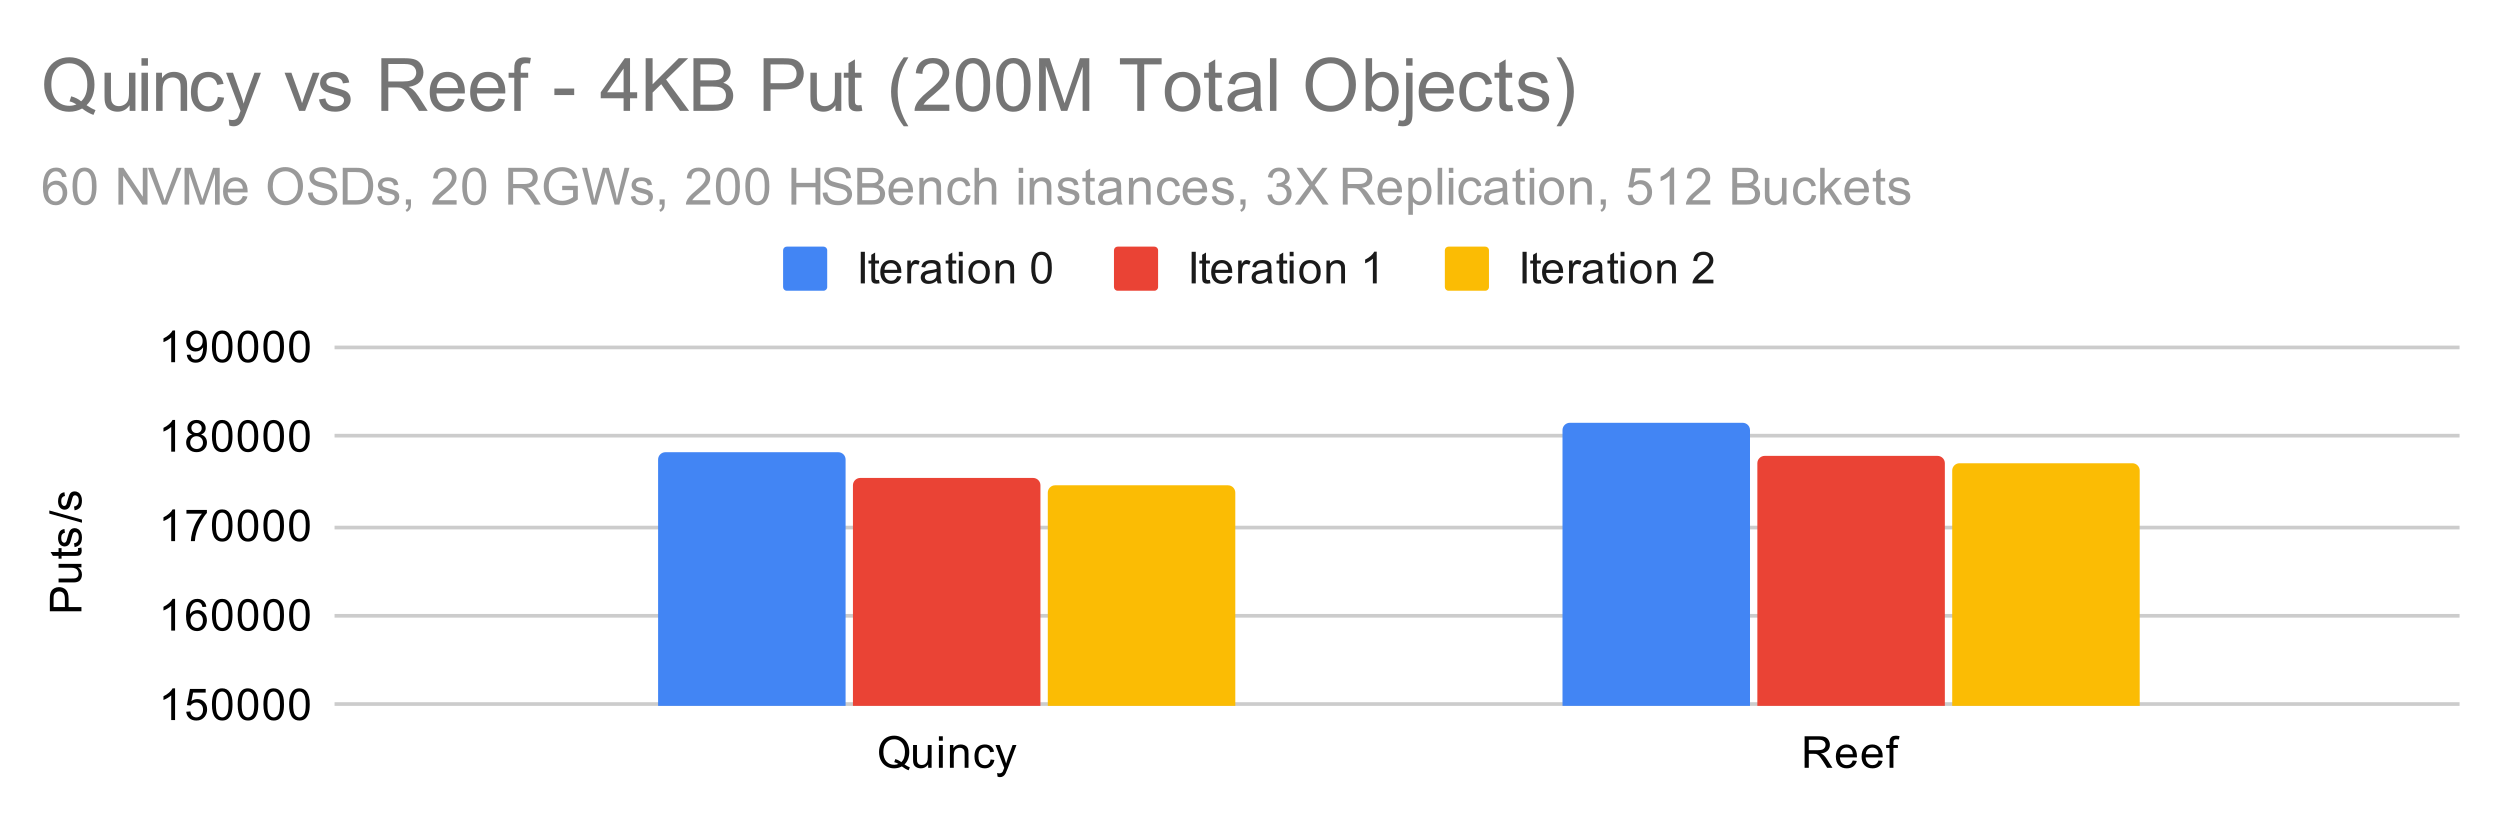 <svg version="1.1" viewBox="0.0 0.0 680.0 223.0" fill="none" stroke="none" stroke-linecap="square" stroke-miterlimit="10" width="680" height="223" xmlns:xlink="http://www.w3.org/1999/xlink" xmlns="http://www.w3.org/2000/svg"><path fill="#ffffff" d="M0 0L680.0 0L680.0 223.0L0 223.0L0 0Z" fill-rule="nonzero"/><path stroke="#cccccc" stroke-width="1.0" stroke-linecap="butt" d="M91.5 191.5L668.5 191.5" fill-rule="nonzero"/><path stroke="#cccccc" stroke-width="1.0" stroke-linecap="butt" d="M91.5 167.5L668.5 167.5" fill-rule="nonzero"/><path stroke="#cccccc" stroke-width="1.0" stroke-linecap="butt" d="M91.5 143.5L668.5 143.5" fill-rule="nonzero"/><path stroke="#cccccc" stroke-width="1.0" stroke-linecap="butt" d="M91.5 118.5L668.5 118.5" fill-rule="nonzero"/><path stroke="#cccccc" stroke-width="1.0" stroke-linecap="butt" d="M91.5 94.5L668.5 94.5" fill-rule="nonzero"/><clipPath id="id_0"><path d="M91.15 94.517L668.85 94.517L668.85 191.85L91.15 191.85L91.15 94.517Z" clip-rule="nonzero"/></clipPath><path stroke="#000000" stroke-width="2.0" stroke-linecap="butt" stroke-opacity="0.0" clip-path="url(#id_0)" d="M230.0 192.0L179.0 192.0L179.0 125.0C179.0 123.895 179.895 123.0 181.0 123.0L228.0 123.0C229.105 123.0 230.0 123.895 230.0 125.0Z" fill-rule="nonzero"/><path fill="#4285f4" clip-path="url(#id_0)" d="M230.0 192.0L179.0 192.0L179.0 125.0C179.0 123.895 179.895 123.0 181.0 123.0L228.0 123.0C229.105 123.0 230.0 123.895 230.0 125.0Z" fill-rule="nonzero"/><path stroke="#000000" stroke-width="2.0" stroke-linecap="butt" stroke-opacity="0.0" clip-path="url(#id_0)" d="M476.0 192.0L425.0 192.0L425.0 117.0C425.0 115.895 425.895 115.0 427.0 115.0L474.0 115.0C475.105 115.0 476.0 115.895 476.0 117.0Z" fill-rule="nonzero"/><path fill="#4285f4" clip-path="url(#id_0)" d="M476.0 192.0L425.0 192.0L425.0 117.0C425.0 115.895 425.895 115.0 427.0 115.0L474.0 115.0C475.105 115.0 476.0 115.895 476.0 117.0Z" fill-rule="nonzero"/><path stroke="#000000" stroke-width="2.0" stroke-linecap="butt" stroke-opacity="0.0" clip-path="url(#id_0)" d="M283.0 192.0L232.0 192.0L232.0 132.0C232.0 130.895 232.895 130.0 234.0 130.0L281.0 130.0C282.105 130.0 283.0 130.895 283.0 132.0Z" fill-rule="nonzero"/><path fill="#ea4335" clip-path="url(#id_0)" d="M283.0 192.0L232.0 192.0L232.0 132.0C232.0 130.895 232.895 130.0 234.0 130.0L281.0 130.0C282.105 130.0 283.0 130.895 283.0 132.0Z" fill-rule="nonzero"/><path stroke="#000000" stroke-width="2.0" stroke-linecap="butt" stroke-opacity="0.0" clip-path="url(#id_0)" d="M529.0 192.0L478.0 192.0L478.0 126.0C478.0 124.895 478.895 124.0 480.0 124.0L527.0 124.0C528.105 124.0 529.0 124.895 529.0 126.0Z" fill-rule="nonzero"/><path fill="#ea4335" clip-path="url(#id_0)" d="M529.0 192.0L478.0 192.0L478.0 126.0C478.0 124.895 478.895 124.0 480.0 124.0L527.0 124.0C528.105 124.0 529.0 124.895 529.0 126.0Z" fill-rule="nonzero"/><path stroke="#000000" stroke-width="2.0" stroke-linecap="butt" stroke-opacity="0.0" clip-path="url(#id_0)" d="M336.0 192.0L285.0 192.0L285.0 134.0C285.0 132.895 285.895 132.0 287.0 132.0L334.0 132.0C335.105 132.0 336.0 132.895 336.0 134.0Z" fill-rule="nonzero"/><path fill="#fbbc04" clip-path="url(#id_0)" d="M336.0 192.0L285.0 192.0L285.0 134.0C285.0 132.895 285.895 132.0 287.0 132.0L334.0 132.0C335.105 132.0 336.0 132.895 336.0 134.0Z" fill-rule="nonzero"/><path stroke="#000000" stroke-width="2.0" stroke-linecap="butt" stroke-opacity="0.0" clip-path="url(#id_0)" d="M582.0 192.0L531.0 192.0L531.0 128.0C531.0 126.895 531.895 126.0 533.0 126.0L580.0 126.0C581.105 126.0 582.0 126.895 582.0 128.0Z" fill-rule="nonzero"/><path fill="#fbbc04" clip-path="url(#id_0)" d="M582.0 192.0L531.0 192.0L531.0 128.0C531.0 126.895 531.895 126.0 533.0 126.0L580.0 126.0C581.105 126.0 582.0 126.895 582.0 128.0Z" fill-rule="nonzero"/><path fill="#000000" d="M22.15 166.261L13.556 166.261L13.556 163.011Q13.556 162.168 13.634 161.715Q13.744 161.074 14.041 160.652Q14.338 160.215 14.869 159.965Q15.4 159.699 16.041 159.699Q17.134 159.699 17.9 160.402Q18.65 161.09 18.65 162.918L18.65 165.121L22.15 165.121L22.15 166.261ZM17.65 165.121L17.65 162.902Q17.65 161.793 17.244 161.34Q16.822 160.871 16.072 160.871Q15.541 160.871 15.166 161.152Q14.775 161.418 14.65 161.855Q14.572 162.152 14.572 162.918L14.572 165.121L17.65 165.121ZM22.15 154.308L21.228 154.308Q22.291 155.043 22.291 156.293Q22.291 156.84 22.088 157.324Q21.869 157.793 21.556 158.027Q21.228 158.261 20.759 158.355Q20.463 158.418 19.775 158.418L15.931 158.418L15.931 157.355L19.384 157.355Q20.197 157.355 20.494 157.293Q20.9 157.199 21.15 156.886Q21.384 156.558 21.384 156.074Q21.384 155.605 21.15 155.199Q20.9 154.777 20.478 154.605Q20.056 154.418 19.259 154.418L15.931 154.418L15.931 153.371L22.15 153.371L22.15 154.308ZM21.213 149.09L22.134 148.933Q22.228 149.386 22.228 149.73Q22.228 150.308 22.056 150.621Q21.869 150.933 21.572 151.074Q21.275 151.199 20.322 151.199L16.744 151.199L16.744 151.965L15.931 151.965L15.931 151.199L14.384 151.199L13.759 150.152L15.931 150.152L15.931 149.09L16.744 149.09L16.744 150.152L20.384 150.152Q20.838 150.152 20.963 150.105Q21.088 150.043 21.166 149.918Q21.244 149.793 21.244 149.558Q21.244 149.371 21.213 149.09ZM20.291 148.808L20.134 147.777Q20.759 147.683 21.088 147.293Q21.416 146.886 21.416 146.152Q21.416 145.433 21.134 145.09Q20.838 144.73 20.431 144.73Q20.072 144.73 19.869 145.043Q19.728 145.261 19.509 146.121Q19.213 147.277 19.009 147.73Q18.791 148.168 18.416 148.402Q18.041 148.636 17.572 148.636Q17.166 148.636 16.806 148.449Q16.447 148.261 16.213 147.933Q16.041 147.683 15.916 147.261Q15.791 146.84 15.791 146.34Q15.791 145.621 16.009 145.074Q16.213 144.511 16.572 144.246Q16.931 143.98 17.525 143.886L17.666 144.918Q17.197 144.98 16.931 145.324Q16.65 145.652 16.65 146.277Q16.65 146.996 16.9 147.308Q17.134 147.621 17.463 147.621Q17.666 147.621 17.822 147.496Q17.994 147.355 18.103 147.09Q18.166 146.933 18.369 146.152Q18.681 145.027 18.869 144.59Q19.056 144.152 19.416 143.902Q19.775 143.652 20.322 143.652Q20.853 143.652 21.322 143.965Q21.775 144.261 22.041 144.84Q22.291 145.418 22.291 146.152Q22.291 147.371 21.791 148.011Q21.275 148.636 20.291 148.808ZM22.291 142.183L13.416 139.699L13.416 138.855L22.291 141.34L22.291 142.183ZM20.291 138.808L20.134 137.777Q20.759 137.683 21.088 137.293Q21.416 136.886 21.416 136.152Q21.416 135.433 21.134 135.09Q20.838 134.73 20.431 134.73Q20.072 134.73 19.869 135.043Q19.728 135.261 19.509 136.121Q19.213 137.277 19.009 137.73Q18.791 138.168 18.416 138.402Q18.041 138.636 17.572 138.636Q17.166 138.636 16.806 138.449Q16.447 138.261 16.213 137.933Q16.041 137.683 15.916 137.261Q15.791 136.84 15.791 136.34Q15.791 135.621 16.009 135.074Q16.213 134.511 16.572 134.246Q16.931 133.98 17.525 133.886L17.666 134.918Q17.197 134.98 16.931 135.324Q16.65 135.652 16.65 136.277Q16.65 136.996 16.9 137.308Q17.134 137.621 17.463 137.621Q17.666 137.621 17.822 137.496Q17.994 137.355 18.103 137.09Q18.166 136.933 18.369 136.152Q18.681 135.027 18.869 134.59Q19.056 134.152 19.416 133.902Q19.775 133.652 20.322 133.652Q20.853 133.652 21.322 133.965Q21.775 134.261 22.041 134.84Q22.291 135.418 22.291 136.152Q22.291 137.371 21.791 138.011Q21.275 138.636 20.291 138.808Z" fill-rule="nonzero"/><path fill="#000000" d="M47.619 195.85L46.572 195.85L46.572 189.131Q46.181 189.491 45.556 189.866Q44.947 190.225 44.462 190.397L44.462 189.381Q45.337 188.959 45.994 188.381Q46.666 187.787 46.947 187.225L47.619 187.225L47.619 195.85ZM50.65 193.6L51.759 193.506Q51.884 194.319 52.322 194.725Q52.775 195.131 53.416 195.131Q54.166 195.131 54.697 194.553Q55.228 193.975 55.228 193.037Q55.228 192.131 54.712 191.616Q54.212 191.084 53.384 191.084Q52.884 191.084 52.462 191.319Q52.056 191.553 51.822 191.912L50.837 191.787L51.666 187.381L55.947 187.381L55.947 188.381L52.509 188.381L52.056 190.694Q52.822 190.147 53.666 190.147Q54.791 190.147 55.556 190.928Q56.337 191.709 56.337 192.944Q56.337 194.1 55.666 194.959Q54.837 195.991 53.416 195.991Q52.244 195.991 51.494 195.334Q50.759 194.678 50.65 193.6ZM57.65 191.616Q57.65 190.084 57.962 189.162Q58.275 188.225 58.884 187.725Q59.509 187.225 60.447 187.225Q61.134 187.225 61.65 187.506Q62.181 187.787 62.525 188.319Q62.869 188.834 63.056 189.584Q63.244 190.334 63.244 191.616Q63.244 193.131 62.931 194.053Q62.634 194.975 62.009 195.491Q61.4 195.991 60.447 195.991Q59.212 195.991 58.494 195.1Q57.65 194.037 57.65 191.616ZM58.728 191.616Q58.728 193.725 59.228 194.428Q59.728 195.131 60.447 195.131Q61.181 195.131 61.666 194.428Q62.166 193.725 62.166 191.616Q62.166 189.491 61.666 188.803Q61.181 188.1 60.431 188.1Q59.712 188.1 59.275 188.709Q58.728 189.491 58.728 191.616ZM64.65 191.616Q64.65 190.084 64.963 189.162Q65.275 188.225 65.884 187.725Q66.509 187.225 67.447 187.225Q68.134 187.225 68.65 187.506Q69.181 187.787 69.525 188.319Q69.869 188.834 70.056 189.584Q70.244 190.334 70.244 191.616Q70.244 193.131 69.931 194.053Q69.634 194.975 69.009 195.491Q68.4 195.991 67.447 195.991Q66.213 195.991 65.494 195.1Q64.65 194.037 64.65 191.616ZM65.728 191.616Q65.728 193.725 66.228 194.428Q66.728 195.131 67.447 195.131Q68.181 195.131 68.666 194.428Q69.166 193.725 69.166 191.616Q69.166 189.491 68.666 188.803Q68.181 188.1 67.431 188.1Q66.713 188.1 66.275 188.709Q65.728 189.491 65.728 191.616ZM71.65 191.616Q71.65 190.084 71.963 189.162Q72.275 188.225 72.884 187.725Q73.509 187.225 74.447 187.225Q75.134 187.225 75.65 187.506Q76.181 187.787 76.525 188.319Q76.869 188.834 77.056 189.584Q77.244 190.334 77.244 191.616Q77.244 193.131 76.931 194.053Q76.634 194.975 76.009 195.491Q75.4 195.991 74.447 195.991Q73.213 195.991 72.494 195.1Q71.65 194.037 71.65 191.616ZM72.728 191.616Q72.728 193.725 73.228 194.428Q73.728 195.131 74.447 195.131Q75.181 195.131 75.666 194.428Q76.166 193.725 76.166 191.616Q76.166 189.491 75.666 188.803Q75.181 188.1 74.431 188.1Q73.713 188.1 73.275 188.709Q72.728 189.491 72.728 191.616ZM78.65 191.616Q78.65 190.084 78.963 189.162Q79.275 188.225 79.884 187.725Q80.509 187.225 81.447 187.225Q82.134 187.225 82.65 187.506Q83.181 187.787 83.525 188.319Q83.869 188.834 84.056 189.584Q84.244 190.334 84.244 191.616Q84.244 193.131 83.931 194.053Q83.634 194.975 83.009 195.491Q82.4 195.991 81.447 195.991Q80.213 195.991 79.494 195.1Q78.65 194.037 78.65 191.616ZM79.728 191.616Q79.728 193.725 80.228 194.428Q80.728 195.131 81.447 195.131Q82.181 195.131 82.666 194.428Q83.166 193.725 83.166 191.616Q83.166 189.491 82.666 188.803Q82.181 188.1 81.431 188.1Q80.713 188.1 80.275 188.709Q79.728 189.491 79.728 191.616Z" fill-rule="nonzero"/><path fill="#000000" d="M47.619 171.517L46.572 171.517L46.572 164.798Q46.181 165.157 45.556 165.532Q44.947 165.892 44.462 166.064L44.462 165.048Q45.337 164.626 45.994 164.048Q46.666 163.454 46.947 162.892L47.619 162.892L47.619 171.517ZM56.119 165.032L55.072 165.11Q54.931 164.485 54.681 164.204Q54.244 163.751 53.619 163.751Q53.119 163.751 52.728 164.032Q52.244 164.407 51.947 165.11Q51.666 165.798 51.65 167.079Q52.025 166.501 52.572 166.22Q53.134 165.939 53.744 165.939Q54.791 165.939 55.525 166.72Q56.275 167.501 56.275 168.72Q56.275 169.532 55.916 170.235Q55.572 170.923 54.962 171.298Q54.353 171.657 53.587 171.657Q52.259 171.657 51.431 170.689Q50.603 169.72 50.603 167.501Q50.603 165.001 51.525 163.876Q52.322 162.892 53.681 162.892Q54.697 162.892 55.337 163.47Q55.994 164.032 56.119 165.032ZM51.822 168.735Q51.822 169.282 52.041 169.782Q52.275 170.267 52.681 170.532Q53.103 170.798 53.572 170.798Q54.228 170.798 54.712 170.267Q55.197 169.72 55.197 168.798Q55.197 167.907 54.712 167.392Q54.244 166.876 53.525 166.876Q52.806 166.876 52.306 167.392Q51.822 167.907 51.822 168.735ZM57.65 167.282Q57.65 165.751 57.962 164.829Q58.275 163.892 58.884 163.392Q59.509 162.892 60.447 162.892Q61.134 162.892 61.65 163.173Q62.181 163.454 62.525 163.985Q62.869 164.501 63.056 165.251Q63.244 166.001 63.244 167.282Q63.244 168.798 62.931 169.72Q62.634 170.642 62.009 171.157Q61.4 171.657 60.447 171.657Q59.212 171.657 58.494 170.767Q57.65 169.704 57.65 167.282ZM58.728 167.282Q58.728 169.392 59.228 170.095Q59.728 170.798 60.447 170.798Q61.181 170.798 61.666 170.095Q62.166 169.392 62.166 167.282Q62.166 165.157 61.666 164.47Q61.181 163.767 60.431 163.767Q59.712 163.767 59.275 164.376Q58.728 165.157 58.728 167.282ZM64.65 167.282Q64.65 165.751 64.963 164.829Q65.275 163.892 65.884 163.392Q66.509 162.892 67.447 162.892Q68.134 162.892 68.65 163.173Q69.181 163.454 69.525 163.985Q69.869 164.501 70.056 165.251Q70.244 166.001 70.244 167.282Q70.244 168.798 69.931 169.72Q69.634 170.642 69.009 171.157Q68.4 171.657 67.447 171.657Q66.213 171.657 65.494 170.767Q64.65 169.704 64.65 167.282ZM65.728 167.282Q65.728 169.392 66.228 170.095Q66.728 170.798 67.447 170.798Q68.181 170.798 68.666 170.095Q69.166 169.392 69.166 167.282Q69.166 165.157 68.666 164.47Q68.181 163.767 67.431 163.767Q66.713 163.767 66.275 164.376Q65.728 165.157 65.728 167.282ZM71.65 167.282Q71.65 165.751 71.963 164.829Q72.275 163.892 72.884 163.392Q73.509 162.892 74.447 162.892Q75.134 162.892 75.65 163.173Q76.181 163.454 76.525 163.985Q76.869 164.501 77.056 165.251Q77.244 166.001 77.244 167.282Q77.244 168.798 76.931 169.72Q76.634 170.642 76.009 171.157Q75.4 171.657 74.447 171.657Q73.213 171.657 72.494 170.767Q71.65 169.704 71.65 167.282ZM72.728 167.282Q72.728 169.392 73.228 170.095Q73.728 170.798 74.447 170.798Q75.181 170.798 75.666 170.095Q76.166 169.392 76.166 167.282Q76.166 165.157 75.666 164.47Q75.181 163.767 74.431 163.767Q73.713 163.767 73.275 164.376Q72.728 165.157 72.728 167.282ZM78.65 167.282Q78.65 165.751 78.963 164.829Q79.275 163.892 79.884 163.392Q80.509 162.892 81.447 162.892Q82.134 162.892 82.65 163.173Q83.181 163.454 83.525 163.985Q83.869 164.501 84.056 165.251Q84.244 166.001 84.244 167.282Q84.244 168.798 83.931 169.72Q83.634 170.642 83.009 171.157Q82.4 171.657 81.447 171.657Q80.213 171.657 79.494 170.767Q78.65 169.704 78.65 167.282ZM79.728 167.282Q79.728 169.392 80.228 170.095Q80.728 170.798 81.447 170.798Q82.181 170.798 82.666 170.095Q83.166 169.392 83.166 167.282Q83.166 165.157 82.666 164.47Q82.181 163.767 81.431 163.767Q80.713 163.767 80.275 164.376Q79.728 165.157 79.728 167.282Z" fill-rule="nonzero"/><path fill="#000000" d="M47.619 147.183L46.572 147.183L46.572 140.465Q46.181 140.824 45.556 141.199Q44.947 141.558 44.462 141.73L44.462 140.715Q45.337 140.293 45.994 139.715Q46.666 139.121 46.947 138.558L47.619 138.558L47.619 147.183ZM50.712 139.715L50.712 138.699L56.275 138.699L56.275 139.527Q55.462 140.402 54.65 141.855Q53.853 143.293 53.416 144.824Q53.087 145.902 53.009 147.183L51.916 147.183Q51.931 146.168 52.306 144.73Q52.697 143.293 53.4 141.965Q54.119 140.636 54.931 139.715L50.712 139.715ZM57.65 142.949Q57.65 141.418 57.962 140.496Q58.275 139.558 58.884 139.058Q59.509 138.558 60.447 138.558Q61.134 138.558 61.65 138.84Q62.181 139.121 62.525 139.652Q62.869 140.168 63.056 140.918Q63.244 141.668 63.244 142.949Q63.244 144.465 62.931 145.386Q62.634 146.308 62.009 146.824Q61.4 147.324 60.447 147.324Q59.212 147.324 58.494 146.433Q57.65 145.371 57.65 142.949ZM58.728 142.949Q58.728 145.058 59.228 145.761Q59.728 146.465 60.447 146.465Q61.181 146.465 61.666 145.761Q62.166 145.058 62.166 142.949Q62.166 140.824 61.666 140.136Q61.181 139.433 60.431 139.433Q59.712 139.433 59.275 140.043Q58.728 140.824 58.728 142.949ZM64.65 142.949Q64.65 141.418 64.963 140.496Q65.275 139.558 65.884 139.058Q66.509 138.558 67.447 138.558Q68.134 138.558 68.65 138.84Q69.181 139.121 69.525 139.652Q69.869 140.168 70.056 140.918Q70.244 141.668 70.244 142.949Q70.244 144.465 69.931 145.386Q69.634 146.308 69.009 146.824Q68.4 147.324 67.447 147.324Q66.213 147.324 65.494 146.433Q64.65 145.371 64.65 142.949ZM65.728 142.949Q65.728 145.058 66.228 145.761Q66.728 146.465 67.447 146.465Q68.181 146.465 68.666 145.761Q69.166 145.058 69.166 142.949Q69.166 140.824 68.666 140.136Q68.181 139.433 67.431 139.433Q66.713 139.433 66.275 140.043Q65.728 140.824 65.728 142.949ZM71.65 142.949Q71.65 141.418 71.963 140.496Q72.275 139.558 72.884 139.058Q73.509 138.558 74.447 138.558Q75.134 138.558 75.65 138.84Q76.181 139.121 76.525 139.652Q76.869 140.168 77.056 140.918Q77.244 141.668 77.244 142.949Q77.244 144.465 76.931 145.386Q76.634 146.308 76.009 146.824Q75.4 147.324 74.447 147.324Q73.213 147.324 72.494 146.433Q71.65 145.371 71.65 142.949ZM72.728 142.949Q72.728 145.058 73.228 145.761Q73.728 146.465 74.447 146.465Q75.181 146.465 75.666 145.761Q76.166 145.058 76.166 142.949Q76.166 140.824 75.666 140.136Q75.181 139.433 74.431 139.433Q73.713 139.433 73.275 140.043Q72.728 140.824 72.728 142.949ZM78.65 142.949Q78.65 141.418 78.963 140.496Q79.275 139.558 79.884 139.058Q80.509 138.558 81.447 138.558Q82.134 138.558 82.65 138.84Q83.181 139.121 83.525 139.652Q83.869 140.168 84.056 140.918Q84.244 141.668 84.244 142.949Q84.244 144.465 83.931 145.386Q83.634 146.308 83.009 146.824Q82.4 147.324 81.447 147.324Q80.213 147.324 79.494 146.433Q78.65 145.371 78.65 142.949ZM79.728 142.949Q79.728 145.058 80.228 145.761Q80.728 146.465 81.447 146.465Q82.181 146.465 82.666 145.761Q83.166 145.058 83.166 142.949Q83.166 140.824 82.666 140.136Q82.181 139.433 81.431 139.433Q80.713 139.433 80.275 140.043Q79.728 140.824 79.728 142.949Z" fill-rule="nonzero"/><path fill="#000000" d="M47.619 122.85L46.572 122.85L46.572 116.131Q46.181 116.491 45.556 116.866Q44.947 117.225 44.462 117.397L44.462 116.381Q45.337 115.959 45.994 115.381Q46.666 114.787 46.947 114.225L47.619 114.225L47.619 122.85ZM52.275 118.194Q51.619 117.944 51.291 117.506Q50.978 117.053 50.978 116.444Q50.978 115.506 51.65 114.866Q52.337 114.225 53.447 114.225Q54.572 114.225 55.259 114.881Q55.947 115.537 55.947 116.475Q55.947 117.069 55.634 117.506Q55.322 117.944 54.681 118.194Q55.478 118.444 55.884 119.022Q56.291 119.6 56.291 120.397Q56.291 121.491 55.509 122.241Q54.744 122.991 53.462 122.991Q52.197 122.991 51.416 122.241Q50.634 121.491 50.634 120.366Q50.634 119.522 51.056 118.959Q51.494 118.397 52.275 118.194ZM52.056 116.397Q52.056 117.006 52.447 117.397Q52.853 117.787 53.478 117.787Q54.087 117.787 54.478 117.412Q54.869 117.022 54.869 116.459Q54.869 115.881 54.462 115.491Q54.056 115.084 53.462 115.084Q52.853 115.084 52.447 115.475Q52.056 115.866 52.056 116.397ZM51.728 120.366Q51.728 120.819 51.931 121.241Q52.15 121.662 52.572 121.897Q52.994 122.131 53.478 122.131Q54.228 122.131 54.712 121.647Q55.212 121.162 55.212 120.412Q55.212 119.647 54.712 119.147Q54.212 118.647 53.447 118.647Q52.697 118.647 52.212 119.147Q51.728 119.631 51.728 120.366ZM57.65 118.616Q57.65 117.084 57.962 116.162Q58.275 115.225 58.884 114.725Q59.509 114.225 60.447 114.225Q61.134 114.225 61.65 114.506Q62.181 114.787 62.525 115.319Q62.869 115.834 63.056 116.584Q63.244 117.334 63.244 118.616Q63.244 120.131 62.931 121.053Q62.634 121.975 62.009 122.491Q61.4 122.991 60.447 122.991Q59.212 122.991 58.494 122.1Q57.65 121.037 57.65 118.616ZM58.728 118.616Q58.728 120.725 59.228 121.428Q59.728 122.131 60.447 122.131Q61.181 122.131 61.666 121.428Q62.166 120.725 62.166 118.616Q62.166 116.491 61.666 115.803Q61.181 115.1 60.431 115.1Q59.712 115.1 59.275 115.709Q58.728 116.491 58.728 118.616ZM64.65 118.616Q64.65 117.084 64.963 116.162Q65.275 115.225 65.884 114.725Q66.509 114.225 67.447 114.225Q68.134 114.225 68.65 114.506Q69.181 114.787 69.525 115.319Q69.869 115.834 70.056 116.584Q70.244 117.334 70.244 118.616Q70.244 120.131 69.931 121.053Q69.634 121.975 69.009 122.491Q68.4 122.991 67.447 122.991Q66.213 122.991 65.494 122.1Q64.65 121.037 64.65 118.616ZM65.728 118.616Q65.728 120.725 66.228 121.428Q66.728 122.131 67.447 122.131Q68.181 122.131 68.666 121.428Q69.166 120.725 69.166 118.616Q69.166 116.491 68.666 115.803Q68.181 115.1 67.431 115.1Q66.713 115.1 66.275 115.709Q65.728 116.491 65.728 118.616ZM71.65 118.616Q71.65 117.084 71.963 116.162Q72.275 115.225 72.884 114.725Q73.509 114.225 74.447 114.225Q75.134 114.225 75.65 114.506Q76.181 114.787 76.525 115.319Q76.869 115.834 77.056 116.584Q77.244 117.334 77.244 118.616Q77.244 120.131 76.931 121.053Q76.634 121.975 76.009 122.491Q75.4 122.991 74.447 122.991Q73.213 122.991 72.494 122.1Q71.65 121.037 71.65 118.616ZM72.728 118.616Q72.728 120.725 73.228 121.428Q73.728 122.131 74.447 122.131Q75.181 122.131 75.666 121.428Q76.166 120.725 76.166 118.616Q76.166 116.491 75.666 115.803Q75.181 115.1 74.431 115.1Q73.713 115.1 73.275 115.709Q72.728 116.491 72.728 118.616ZM78.65 118.616Q78.65 117.084 78.963 116.162Q79.275 115.225 79.884 114.725Q80.509 114.225 81.447 114.225Q82.134 114.225 82.65 114.506Q83.181 114.787 83.525 115.319Q83.869 115.834 84.056 116.584Q84.244 117.334 84.244 118.616Q84.244 120.131 83.931 121.053Q83.634 121.975 83.009 122.491Q82.4 122.991 81.447 122.991Q80.213 122.991 79.494 122.1Q78.65 121.037 78.65 118.616ZM79.728 118.616Q79.728 120.725 80.228 121.428Q80.728 122.131 81.447 122.131Q82.181 122.131 82.666 121.428Q83.166 120.725 83.166 118.616Q83.166 116.491 82.666 115.803Q82.181 115.1 81.431 115.1Q80.713 115.1 80.275 115.709Q79.728 116.491 79.728 118.616Z" fill-rule="nonzero"/><path fill="#000000" d="M47.619 98.517L46.572 98.517L46.572 91.798Q46.181 92.157 45.556 92.532Q44.947 92.892 44.462 93.064L44.462 92.048Q45.337 91.626 45.994 91.048Q46.666 90.454 46.947 89.892L47.619 89.892L47.619 98.517ZM50.806 96.532L51.822 96.439Q51.947 97.157 52.306 97.485Q52.681 97.798 53.244 97.798Q53.728 97.798 54.087 97.579Q54.462 97.345 54.697 96.985Q54.931 96.61 55.087 95.985Q55.244 95.345 55.244 94.689Q55.244 94.61 55.244 94.47Q54.931 94.97 54.384 95.298Q53.837 95.61 53.197 95.61Q52.119 95.61 51.384 94.845Q50.65 94.064 50.65 92.798Q50.65 91.485 51.416 90.689Q52.197 89.892 53.353 89.892Q54.181 89.892 54.869 90.345Q55.572 90.798 55.931 91.642Q56.291 92.47 56.291 94.048Q56.291 95.689 55.931 96.673Q55.587 97.642 54.869 98.157Q54.166 98.657 53.228 98.657Q52.212 98.657 51.572 98.11Q50.931 97.548 50.806 96.532ZM55.119 92.735Q55.119 91.829 54.634 91.298Q54.166 90.767 53.478 90.767Q52.775 90.767 52.244 91.345Q51.728 91.907 51.728 92.829Q51.728 93.642 52.228 94.157Q52.728 94.673 53.447 94.673Q54.181 94.673 54.65 94.157Q55.119 93.642 55.119 92.735ZM57.65 94.282Q57.65 92.751 57.962 91.829Q58.275 90.892 58.884 90.392Q59.509 89.892 60.447 89.892Q61.134 89.892 61.65 90.173Q62.181 90.454 62.525 90.985Q62.869 91.501 63.056 92.251Q63.244 93.001 63.244 94.282Q63.244 95.798 62.931 96.72Q62.634 97.642 62.009 98.157Q61.4 98.657 60.447 98.657Q59.212 98.657 58.494 97.767Q57.65 96.704 57.65 94.282ZM58.728 94.282Q58.728 96.392 59.228 97.095Q59.728 97.798 60.447 97.798Q61.181 97.798 61.666 97.095Q62.166 96.392 62.166 94.282Q62.166 92.157 61.666 91.47Q61.181 90.767 60.431 90.767Q59.712 90.767 59.275 91.376Q58.728 92.157 58.728 94.282ZM64.65 94.282Q64.65 92.751 64.963 91.829Q65.275 90.892 65.884 90.392Q66.509 89.892 67.447 89.892Q68.134 89.892 68.65 90.173Q69.181 90.454 69.525 90.985Q69.869 91.501 70.056 92.251Q70.244 93.001 70.244 94.282Q70.244 95.798 69.931 96.72Q69.634 97.642 69.009 98.157Q68.4 98.657 67.447 98.657Q66.213 98.657 65.494 97.767Q64.65 96.704 64.65 94.282ZM65.728 94.282Q65.728 96.392 66.228 97.095Q66.728 97.798 67.447 97.798Q68.181 97.798 68.666 97.095Q69.166 96.392 69.166 94.282Q69.166 92.157 68.666 91.47Q68.181 90.767 67.431 90.767Q66.713 90.767 66.275 91.376Q65.728 92.157 65.728 94.282ZM71.65 94.282Q71.65 92.751 71.963 91.829Q72.275 90.892 72.884 90.392Q73.509 89.892 74.447 89.892Q75.134 89.892 75.65 90.173Q76.181 90.454 76.525 90.985Q76.869 91.501 77.056 92.251Q77.244 93.001 77.244 94.282Q77.244 95.798 76.931 96.72Q76.634 97.642 76.009 98.157Q75.4 98.657 74.447 98.657Q73.213 98.657 72.494 97.767Q71.65 96.704 71.65 94.282ZM72.728 94.282Q72.728 96.392 73.228 97.095Q73.728 97.798 74.447 97.798Q75.181 97.798 75.666 97.095Q76.166 96.392 76.166 94.282Q76.166 92.157 75.666 91.47Q75.181 90.767 74.431 90.767Q73.713 90.767 73.275 91.376Q72.728 92.157 72.728 94.282ZM78.65 94.282Q78.65 92.751 78.963 91.829Q79.275 90.892 79.884 90.392Q80.509 89.892 81.447 89.892Q82.134 89.892 82.65 90.173Q83.181 90.454 83.525 90.985Q83.869 91.501 84.056 92.251Q84.244 93.001 84.244 94.282Q84.244 95.798 83.931 96.72Q83.634 97.642 83.009 98.157Q82.4 98.657 81.447 98.657Q80.213 98.657 79.494 97.767Q78.65 96.704 78.65 94.282ZM79.728 94.282Q79.728 96.392 80.228 97.095Q80.728 97.798 81.447 97.798Q82.181 97.798 82.666 97.095Q83.166 96.392 83.166 94.282Q83.166 92.157 82.666 91.47Q82.181 90.767 81.431 90.767Q80.713 90.767 80.275 91.376Q79.728 92.157 79.728 94.282Z" fill-rule="nonzero"/><path fill="#000000" d="M246.023 207.928Q246.819 208.475 247.476 208.725L247.148 209.522Q246.226 209.178 245.304 208.459Q244.351 208.991 243.194 208.991Q242.023 208.991 241.069 208.428Q240.132 207.866 239.616 206.85Q239.101 205.834 239.101 204.553Q239.101 203.287 239.616 202.241Q240.132 201.194 241.085 200.647Q242.038 200.1 243.21 200.1Q244.398 200.1 245.351 200.678Q246.319 201.241 246.819 202.256Q247.319 203.272 247.319 204.553Q247.319 205.616 246.991 206.459Q246.679 207.303 246.023 207.928ZM243.523 206.475Q244.507 206.756 245.148 207.303Q246.148 206.381 246.148 204.553Q246.148 203.506 245.788 202.725Q245.429 201.944 244.741 201.522Q244.069 201.084 243.226 201.084Q241.944 201.084 241.101 201.959Q240.273 202.819 240.273 204.553Q240.273 206.225 241.101 207.131Q241.929 208.022 243.226 208.022Q243.835 208.022 244.366 207.787Q243.835 207.444 243.241 207.303L243.523 206.475ZM252.46 208.85L252.46 207.928Q251.726 208.991 250.476 208.991Q249.929 208.991 249.444 208.787Q248.976 208.569 248.741 208.256Q248.507 207.928 248.413 207.459Q248.351 207.162 248.351 206.475L248.351 202.631L249.413 202.631L249.413 206.084Q249.413 206.897 249.476 207.194Q249.569 207.6 249.882 207.85Q250.21 208.084 250.694 208.084Q251.163 208.084 251.569 207.85Q251.991 207.6 252.163 207.178Q252.351 206.756 252.351 205.959L252.351 202.631L253.398 202.631L253.398 208.85L252.46 208.85ZM255.382 201.475L255.382 200.256L256.445 200.256L256.445 201.475L255.382 201.475ZM255.382 208.85L255.382 202.631L256.445 202.631L256.445 208.85L255.382 208.85ZM258.382 208.85L258.382 202.631L259.32 202.631L259.32 203.506Q260.007 202.491 261.304 202.491Q261.866 202.491 262.335 202.694Q262.82 202.897 263.054 203.225Q263.288 203.553 263.382 203.991Q263.429 204.287 263.429 205.022L263.429 208.85L262.382 208.85L262.382 205.069Q262.382 204.412 262.257 204.1Q262.132 203.787 261.82 203.6Q261.507 203.397 261.085 203.397Q260.413 203.397 259.913 203.834Q259.429 204.256 259.429 205.444L259.429 208.85L258.382 208.85ZM269.445 206.569L270.476 206.709Q270.304 207.772 269.601 208.381Q268.898 208.991 267.882 208.991Q266.601 208.991 265.82 208.162Q265.054 207.319 265.054 205.756Q265.054 204.756 265.382 204.006Q265.726 203.241 266.398 202.866Q267.085 202.491 267.898 202.491Q268.898 202.491 269.538 203.006Q270.195 203.506 270.382 204.459L269.351 204.616Q269.21 203.991 268.835 203.678Q268.46 203.35 267.929 203.35Q267.132 203.35 266.632 203.928Q266.132 204.491 266.132 205.725Q266.132 206.991 266.616 207.553Q267.101 208.116 267.866 208.116Q268.491 208.116 268.898 207.741Q269.32 207.366 269.445 206.569ZM271.335 211.241L271.21 210.256Q271.554 210.35 271.82 210.35Q272.163 210.35 272.366 210.225Q272.585 210.116 272.726 209.912Q272.82 209.741 273.054 209.116Q273.07 209.037 273.148 208.866L270.773 202.631L271.913 202.631L273.21 206.225Q273.46 206.912 273.663 207.678Q273.851 206.944 274.101 206.256L275.429 202.631L276.476 202.631L274.116 208.959Q273.726 209.975 273.523 210.366Q273.241 210.897 272.866 211.131Q272.507 211.381 272.007 211.381Q271.71 211.381 271.335 211.241Z" fill-rule="nonzero"/><path fill="#000000" d="M490.852 208.85L490.852 200.256L494.665 200.256Q495.821 200.256 496.415 200.491Q497.009 200.725 497.368 201.319Q497.727 201.897 497.727 202.6Q497.727 203.522 497.134 204.147Q496.54 204.772 495.305 204.944Q495.759 205.162 495.993 205.366Q496.493 205.819 496.93 206.506L498.43 208.85L496.993 208.85L495.868 207.069Q495.368 206.287 495.04 205.881Q494.727 205.475 494.462 205.319Q494.212 205.147 493.946 205.069Q493.759 205.037 493.321 205.037L491.993 205.037L491.993 208.85L490.852 208.85ZM491.993 204.053L494.446 204.053Q495.212 204.053 495.649 203.897Q496.102 203.725 496.321 203.381Q496.555 203.022 496.555 202.6Q496.555 201.991 496.102 201.6Q495.665 201.209 494.712 201.209L491.993 201.209L491.993 204.053ZM503.962 206.85L505.055 206.975Q504.805 207.928 504.102 208.459Q503.399 208.991 502.321 208.991Q500.962 208.991 500.149 208.147Q499.352 207.303 499.352 205.787Q499.352 204.225 500.165 203.366Q500.977 202.491 502.259 202.491Q503.509 202.491 504.29 203.334Q505.087 204.178 505.087 205.725Q505.087 205.819 505.087 206.006L500.446 206.006Q500.509 207.037 501.024 207.584Q501.54 208.116 502.321 208.116Q502.899 208.116 503.305 207.819Q503.727 207.506 503.962 206.85ZM500.509 205.147L503.977 205.147Q503.915 204.35 503.587 203.959Q503.071 203.35 502.274 203.35Q501.54 203.35 501.04 203.834Q500.555 204.319 500.509 205.147ZM510.962 206.85L512.056 206.975Q511.805 207.928 511.102 208.459Q510.399 208.991 509.321 208.991Q507.962 208.991 507.149 208.147Q506.352 207.303 506.352 205.787Q506.352 204.225 507.165 203.366Q507.977 202.491 509.259 202.491Q510.509 202.491 511.29 203.334Q512.087 204.178 512.087 205.725Q512.087 205.819 512.087 206.006L507.446 206.006Q507.509 207.037 508.024 207.584Q508.54 208.116 509.321 208.116Q509.899 208.116 510.305 207.819Q510.727 207.506 510.962 206.85ZM507.509 205.147L510.977 205.147Q510.915 204.35 510.587 203.959Q510.071 203.35 509.274 203.35Q508.54 203.35 508.04 203.834Q507.555 204.319 507.509 205.147ZM513.962 208.85L513.962 203.444L513.024 203.444L513.024 202.631L513.962 202.631L513.962 201.959Q513.962 201.334 514.071 201.037Q514.227 200.616 514.602 200.366Q514.993 200.116 515.681 200.116Q516.134 200.116 516.665 200.225L516.509 201.131Q516.181 201.084 515.884 201.084Q515.399 201.084 515.196 201.287Q515.009 201.491 515.009 202.053L515.009 202.631L516.227 202.631L516.227 203.444L515.009 203.444L515.009 208.85L513.962 208.85Z" fill-rule="nonzero"/><path fill="#4285f4" d="M213.0 68.083C213.0 67.531 213.448 67.083 214.0 67.083L224.0 67.083C224.552 67.083 225.0 67.531 225.0 68.083L225.0 78.083C225.0 78.636 224.552 79.083 224.0 79.083L214.0 79.083C213.448 79.083 213.0 78.636 213.0 78.083Z" fill-rule="nonzero"/><path fill="#1a1a1a" d="M234.125 77.083L234.125 68.49L235.25 68.49L235.25 77.083L234.125 77.083ZM239.094 76.146L239.25 77.068Q238.797 77.161 238.453 77.161Q237.875 77.161 237.562 76.99Q237.25 76.802 237.109 76.505Q236.984 76.208 236.984 75.255L236.984 71.677L236.219 71.677L236.219 70.865L236.984 70.865L236.984 69.318L238.031 68.693L238.031 70.865L239.094 70.865L239.094 71.677L238.031 71.677L238.031 75.318Q238.031 75.771 238.078 75.896Q238.141 76.021 238.266 76.099Q238.391 76.177 238.625 76.177Q238.812 76.177 239.094 76.146ZM244.047 75.083L245.141 75.208Q244.891 76.161 244.188 76.693Q243.484 77.224 242.406 77.224Q241.047 77.224 240.234 76.38Q239.438 75.536 239.438 74.021Q239.438 72.458 240.25 71.599Q241.062 70.724 242.344 70.724Q243.594 70.724 244.375 71.568Q245.172 72.411 245.172 73.958Q245.172 74.052 245.172 74.24L240.531 74.24Q240.594 75.271 241.109 75.818Q241.625 76.349 242.406 76.349Q242.984 76.349 243.391 76.052Q243.812 75.74 244.047 75.083ZM240.594 73.38L244.062 73.38Q244.0 72.583 243.672 72.193Q243.156 71.583 242.359 71.583Q241.625 71.583 241.125 72.068Q240.641 72.552 240.594 73.38ZM246.781 77.083L246.781 70.865L247.734 70.865L247.734 71.802Q248.094 71.146 248.391 70.943Q248.703 70.724 249.078 70.724Q249.609 70.724 250.156 71.052L249.797 72.036Q249.406 71.802 249.031 71.802Q248.672 71.802 248.391 72.021Q248.125 72.224 248.016 72.599Q247.828 73.161 247.828 73.818L247.828 77.083L246.781 77.083ZM254.859 76.318Q254.266 76.818 253.719 77.021Q253.188 77.224 252.562 77.224Q251.531 77.224 250.984 76.724Q250.438 76.224 250.438 75.443Q250.438 74.99 250.641 74.615Q250.844 74.224 251.188 74.005Q251.531 73.771 251.953 73.661Q252.25 73.568 252.891 73.49Q254.156 73.349 254.766 73.13Q254.766 72.911 254.766 72.865Q254.766 72.208 254.469 71.943Q254.062 71.599 253.266 71.599Q252.531 71.599 252.172 71.865Q251.812 72.115 251.641 72.771L250.609 72.63Q250.75 71.974 251.078 71.568Q251.406 71.161 252.016 70.943Q252.625 70.724 253.422 70.724Q254.219 70.724 254.719 70.911Q255.219 71.099 255.453 71.38Q255.688 71.661 255.781 72.099Q255.828 72.365 255.828 73.068L255.828 74.474Q255.828 75.943 255.891 76.333Q255.969 76.724 256.172 77.083L255.062 77.083Q254.906 76.755 254.859 76.318ZM254.766 73.958Q254.188 74.193 253.047 74.365Q252.391 74.458 252.125 74.583Q251.859 74.693 251.703 74.911Q251.562 75.13 251.562 75.411Q251.562 75.833 251.875 76.115Q252.203 76.396 252.812 76.396Q253.422 76.396 253.891 76.13Q254.375 75.865 254.594 75.396Q254.766 75.036 254.766 74.349L254.766 73.958ZM260.094 76.146L260.25 77.068Q259.797 77.161 259.453 77.161Q258.875 77.161 258.562 76.99Q258.25 76.802 258.109 76.505Q257.984 76.208 257.984 75.255L257.984 71.677L257.219 71.677L257.219 70.865L257.984 70.865L257.984 69.318L259.031 68.693L259.031 70.865L260.094 70.865L260.094 71.677L259.031 71.677L259.031 75.318Q259.031 75.771 259.078 75.896Q259.141 76.021 259.266 76.099Q259.391 76.177 259.625 76.177Q259.812 76.177 260.094 76.146ZM260.797 69.708L260.797 68.49L261.859 68.49L261.859 69.708L260.797 69.708ZM260.797 77.083L260.797 70.865L261.859 70.865L261.859 77.083L260.797 77.083ZM263.406 73.974Q263.406 72.24 264.359 71.411Q265.156 70.724 266.312 70.724Q267.594 70.724 268.406 71.568Q269.234 72.396 269.234 73.88Q269.234 75.083 268.875 75.771Q268.516 76.458 267.812 76.849Q267.125 77.224 266.312 77.224Q265.016 77.224 264.203 76.396Q263.406 75.552 263.406 73.974ZM264.484 73.974Q264.484 75.161 265.0 75.755Q265.531 76.349 266.312 76.349Q267.109 76.349 267.625 75.755Q268.141 75.161 268.141 73.943Q268.141 72.786 267.609 72.193Q267.094 71.599 266.312 71.599Q265.531 71.599 265.0 72.193Q264.484 72.771 264.484 73.974ZM270.797 77.083L270.797 70.865L271.734 70.865L271.734 71.74Q272.422 70.724 273.719 70.724Q274.281 70.724 274.75 70.927Q275.234 71.13 275.469 71.458Q275.703 71.786 275.797 72.224Q275.844 72.521 275.844 73.255L275.844 77.083L274.797 77.083L274.797 73.302Q274.797 72.646 274.672 72.333Q274.547 72.021 274.234 71.833Q273.922 71.63 273.5 71.63Q272.828 71.63 272.328 72.068Q271.844 72.49 271.844 73.677L271.844 77.083L270.797 77.083ZM280.5 72.849Q280.5 71.318 280.812 70.396Q281.125 69.458 281.734 68.958Q282.359 68.458 283.297 68.458Q283.984 68.458 284.5 68.74Q285.031 69.021 285.375 69.552Q285.719 70.068 285.906 70.818Q286.094 71.568 286.094 72.849Q286.094 74.365 285.781 75.286Q285.484 76.208 284.859 76.724Q284.25 77.224 283.297 77.224Q282.062 77.224 281.344 76.333Q280.5 75.271 280.5 72.849ZM281.578 72.849Q281.578 74.958 282.078 75.661Q282.578 76.365 283.297 76.365Q284.031 76.365 284.516 75.661Q285.016 74.958 285.016 72.849Q285.016 70.724 284.516 70.036Q284.031 69.333 283.281 69.333Q282.562 69.333 282.125 69.943Q281.578 70.724 281.578 72.849Z" fill-rule="nonzero"/><path fill="#ea4335" d="M303.0 68.083C303.0 67.531 303.448 67.083 304.0 67.083L314.0 67.083C314.552 67.083 315.0 67.531 315.0 68.083L315.0 78.083C315.0 78.636 314.552 79.083 314.0 79.083L304.0 79.083C303.448 79.083 303.0 78.636 303.0 78.083Z" fill-rule="nonzero"/><path fill="#1a1a1a" d="M324.125 77.083L324.125 68.49L325.25 68.49L325.25 77.083L324.125 77.083ZM329.094 76.146L329.25 77.068Q328.797 77.161 328.453 77.161Q327.875 77.161 327.562 76.99Q327.25 76.802 327.109 76.505Q326.984 76.208 326.984 75.255L326.984 71.677L326.219 71.677L326.219 70.865L326.984 70.865L326.984 69.318L328.031 68.693L328.031 70.865L329.094 70.865L329.094 71.677L328.031 71.677L328.031 75.318Q328.031 75.771 328.078 75.896Q328.141 76.021 328.266 76.099Q328.391 76.177 328.625 76.177Q328.812 76.177 329.094 76.146ZM334.047 75.083L335.141 75.208Q334.891 76.161 334.188 76.693Q333.484 77.224 332.406 77.224Q331.047 77.224 330.234 76.38Q329.438 75.536 329.438 74.021Q329.438 72.458 330.25 71.599Q331.062 70.724 332.344 70.724Q333.594 70.724 334.375 71.568Q335.172 72.411 335.172 73.958Q335.172 74.052 335.172 74.24L330.531 74.24Q330.594 75.271 331.109 75.818Q331.625 76.349 332.406 76.349Q332.984 76.349 333.391 76.052Q333.812 75.74 334.047 75.083ZM330.594 73.38L334.062 73.38Q334.0 72.583 333.672 72.193Q333.156 71.583 332.359 71.583Q331.625 71.583 331.125 72.068Q330.641 72.552 330.594 73.38ZM336.781 77.083L336.781 70.865L337.734 70.865L337.734 71.802Q338.094 71.146 338.391 70.943Q338.703 70.724 339.078 70.724Q339.609 70.724 340.156 71.052L339.797 72.036Q339.406 71.802 339.031 71.802Q338.672 71.802 338.391 72.021Q338.125 72.224 338.016 72.599Q337.828 73.161 337.828 73.818L337.828 77.083L336.781 77.083ZM344.859 76.318Q344.266 76.818 343.719 77.021Q343.188 77.224 342.562 77.224Q341.531 77.224 340.984 76.724Q340.438 76.224 340.438 75.443Q340.438 74.99 340.641 74.615Q340.844 74.224 341.188 74.005Q341.531 73.771 341.953 73.661Q342.25 73.568 342.891 73.49Q344.156 73.349 344.766 73.13Q344.766 72.911 344.766 72.865Q344.766 72.208 344.469 71.943Q344.062 71.599 343.266 71.599Q342.531 71.599 342.172 71.865Q341.812 72.115 341.641 72.771L340.609 72.63Q340.75 71.974 341.078 71.568Q341.406 71.161 342.016 70.943Q342.625 70.724 343.422 70.724Q344.219 70.724 344.719 70.911Q345.219 71.099 345.453 71.38Q345.688 71.661 345.781 72.099Q345.828 72.365 345.828 73.068L345.828 74.474Q345.828 75.943 345.891 76.333Q345.969 76.724 346.172 77.083L345.062 77.083Q344.906 76.755 344.859 76.318ZM344.766 73.958Q344.188 74.193 343.047 74.365Q342.391 74.458 342.125 74.583Q341.859 74.693 341.703 74.911Q341.562 75.13 341.562 75.411Q341.562 75.833 341.875 76.115Q342.203 76.396 342.812 76.396Q343.422 76.396 343.891 76.13Q344.375 75.865 344.594 75.396Q344.766 75.036 344.766 74.349L344.766 73.958ZM350.094 76.146L350.25 77.068Q349.797 77.161 349.453 77.161Q348.875 77.161 348.562 76.99Q348.25 76.802 348.109 76.505Q347.984 76.208 347.984 75.255L347.984 71.677L347.219 71.677L347.219 70.865L347.984 70.865L347.984 69.318L349.031 68.693L349.031 70.865L350.094 70.865L350.094 71.677L349.031 71.677L349.031 75.318Q349.031 75.771 349.078 75.896Q349.141 76.021 349.266 76.099Q349.391 76.177 349.625 76.177Q349.812 76.177 350.094 76.146ZM350.797 69.708L350.797 68.49L351.859 68.49L351.859 69.708L350.797 69.708ZM350.797 77.083L350.797 70.865L351.859 70.865L351.859 77.083L350.797 77.083ZM353.406 73.974Q353.406 72.24 354.359 71.411Q355.156 70.724 356.312 70.724Q357.594 70.724 358.406 71.568Q359.234 72.396 359.234 73.88Q359.234 75.083 358.875 75.771Q358.516 76.458 357.812 76.849Q357.125 77.224 356.312 77.224Q355.016 77.224 354.203 76.396Q353.406 75.552 353.406 73.974ZM354.484 73.974Q354.484 75.161 355.0 75.755Q355.531 76.349 356.312 76.349Q357.109 76.349 357.625 75.755Q358.141 75.161 358.141 73.943Q358.141 72.786 357.609 72.193Q357.094 71.599 356.312 71.599Q355.531 71.599 355.0 72.193Q354.484 72.771 354.484 73.974ZM360.797 77.083L360.797 70.865L361.734 70.865L361.734 71.74Q362.422 70.724 363.719 70.724Q364.281 70.724 364.75 70.927Q365.234 71.13 365.469 71.458Q365.703 71.786 365.797 72.224Q365.844 72.521 365.844 73.255L365.844 77.083L364.797 77.083L364.797 73.302Q364.797 72.646 364.672 72.333Q364.547 72.021 364.234 71.833Q363.922 71.63 363.5 71.63Q362.828 71.63 362.328 72.068Q361.844 72.49 361.844 73.677L361.844 77.083L360.797 77.083ZM374.469 77.083L373.422 77.083L373.422 70.365Q373.031 70.724 372.406 71.099Q371.797 71.458 371.312 71.63L371.312 70.615Q372.188 70.193 372.844 69.615Q373.516 69.021 373.797 68.458L374.469 68.458L374.469 77.083Z" fill-rule="nonzero"/><path fill="#fbbc04" d="M393.0 68.083C393.0 67.531 393.448 67.083 394.0 67.083L404.0 67.083C404.552 67.083 405.0 67.531 405.0 68.083L405.0 78.083C405.0 78.636 404.552 79.083 404.0 79.083L394.0 79.083C393.448 79.083 393.0 78.636 393.0 78.083Z" fill-rule="nonzero"/><path fill="#1a1a1a" d="M414.125 77.083L414.125 68.49L415.25 68.49L415.25 77.083L414.125 77.083ZM419.094 76.146L419.25 77.068Q418.797 77.161 418.453 77.161Q417.875 77.161 417.562 76.99Q417.25 76.802 417.109 76.505Q416.984 76.208 416.984 75.255L416.984 71.677L416.219 71.677L416.219 70.865L416.984 70.865L416.984 69.318L418.031 68.693L418.031 70.865L419.094 70.865L419.094 71.677L418.031 71.677L418.031 75.318Q418.031 75.771 418.078 75.896Q418.141 76.021 418.266 76.099Q418.391 76.177 418.625 76.177Q418.812 76.177 419.094 76.146ZM424.047 75.083L425.141 75.208Q424.891 76.161 424.188 76.693Q423.484 77.224 422.406 77.224Q421.047 77.224 420.234 76.38Q419.438 75.536 419.438 74.021Q419.438 72.458 420.25 71.599Q421.062 70.724 422.344 70.724Q423.594 70.724 424.375 71.568Q425.172 72.411 425.172 73.958Q425.172 74.052 425.172 74.24L420.531 74.24Q420.594 75.271 421.109 75.818Q421.625 76.349 422.406 76.349Q422.984 76.349 423.391 76.052Q423.812 75.74 424.047 75.083ZM420.594 73.38L424.062 73.38Q424.0 72.583 423.672 72.193Q423.156 71.583 422.359 71.583Q421.625 71.583 421.125 72.068Q420.641 72.552 420.594 73.38ZM426.781 77.083L426.781 70.865L427.734 70.865L427.734 71.802Q428.094 71.146 428.391 70.943Q428.703 70.724 429.078 70.724Q429.609 70.724 430.156 71.052L429.797 72.036Q429.406 71.802 429.031 71.802Q428.672 71.802 428.391 72.021Q428.125 72.224 428.016 72.599Q427.828 73.161 427.828 73.818L427.828 77.083L426.781 77.083ZM434.859 76.318Q434.266 76.818 433.719 77.021Q433.188 77.224 432.562 77.224Q431.531 77.224 430.984 76.724Q430.438 76.224 430.438 75.443Q430.438 74.99 430.641 74.615Q430.844 74.224 431.188 74.005Q431.531 73.771 431.953 73.661Q432.25 73.568 432.891 73.49Q434.156 73.349 434.766 73.13Q434.766 72.911 434.766 72.865Q434.766 72.208 434.469 71.943Q434.062 71.599 433.266 71.599Q432.531 71.599 432.172 71.865Q431.812 72.115 431.641 72.771L430.609 72.63Q430.75 71.974 431.078 71.568Q431.406 71.161 432.016 70.943Q432.625 70.724 433.422 70.724Q434.219 70.724 434.719 70.911Q435.219 71.099 435.453 71.38Q435.688 71.661 435.781 72.099Q435.828 72.365 435.828 73.068L435.828 74.474Q435.828 75.943 435.891 76.333Q435.969 76.724 436.172 77.083L435.062 77.083Q434.906 76.755 434.859 76.318ZM434.766 73.958Q434.188 74.193 433.047 74.365Q432.391 74.458 432.125 74.583Q431.859 74.693 431.703 74.911Q431.562 75.13 431.562 75.411Q431.562 75.833 431.875 76.115Q432.203 76.396 432.812 76.396Q433.422 76.396 433.891 76.13Q434.375 75.865 434.594 75.396Q434.766 75.036 434.766 74.349L434.766 73.958ZM440.094 76.146L440.25 77.068Q439.797 77.161 439.453 77.161Q438.875 77.161 438.562 76.99Q438.25 76.802 438.109 76.505Q437.984 76.208 437.984 75.255L437.984 71.677L437.219 71.677L437.219 70.865L437.984 70.865L437.984 69.318L439.031 68.693L439.031 70.865L440.094 70.865L440.094 71.677L439.031 71.677L439.031 75.318Q439.031 75.771 439.078 75.896Q439.141 76.021 439.266 76.099Q439.391 76.177 439.625 76.177Q439.812 76.177 440.094 76.146ZM440.797 69.708L440.797 68.49L441.859 68.49L441.859 69.708L440.797 69.708ZM440.797 77.083L440.797 70.865L441.859 70.865L441.859 77.083L440.797 77.083ZM443.406 73.974Q443.406 72.24 444.359 71.411Q445.156 70.724 446.312 70.724Q447.594 70.724 448.406 71.568Q449.234 72.396 449.234 73.88Q449.234 75.083 448.875 75.771Q448.516 76.458 447.812 76.849Q447.125 77.224 446.312 77.224Q445.016 77.224 444.203 76.396Q443.406 75.552 443.406 73.974ZM444.484 73.974Q444.484 75.161 445.0 75.755Q445.531 76.349 446.312 76.349Q447.109 76.349 447.625 75.755Q448.141 75.161 448.141 73.943Q448.141 72.786 447.609 72.193Q447.094 71.599 446.312 71.599Q445.531 71.599 445.0 72.193Q444.484 72.771 444.484 73.974ZM450.797 77.083L450.797 70.865L451.734 70.865L451.734 71.74Q452.422 70.724 453.719 70.724Q454.281 70.724 454.75 70.927Q455.234 71.13 455.469 71.458Q455.703 71.786 455.797 72.224Q455.844 72.521 455.844 73.255L455.844 77.083L454.797 77.083L454.797 73.302Q454.797 72.646 454.672 72.333Q454.547 72.021 454.234 71.833Q453.922 71.63 453.5 71.63Q452.828 71.63 452.328 72.068Q451.844 72.49 451.844 73.677L451.844 77.083L450.797 77.083ZM466.047 76.068L466.047 77.083L460.359 77.083Q460.359 76.708 460.484 76.349Q460.703 75.771 461.172 75.208Q461.656 74.646 462.562 73.911Q463.969 72.755 464.453 72.083Q464.953 71.411 464.953 70.818Q464.953 70.193 464.5 69.771Q464.047 69.333 463.328 69.333Q462.562 69.333 462.109 69.786Q461.656 70.24 461.641 71.052L460.562 70.943Q460.672 69.724 461.391 69.099Q462.125 68.458 463.359 68.458Q464.594 68.458 465.312 69.146Q466.031 69.833 466.031 70.849Q466.031 71.365 465.812 71.865Q465.609 72.349 465.109 72.911Q464.625 73.458 463.5 74.411Q462.547 75.208 462.266 75.505Q462.0 75.786 461.828 76.068L466.047 76.068Z" fill-rule="nonzero"/><path fill="#999999" d="M18.119 48.087L16.9 48.181Q16.728 47.447 16.431 47.119Q15.931 46.603 15.197 46.603Q14.603 46.603 14.166 46.931Q13.588 47.353 13.244 48.166Q12.916 48.978 12.9 50.478Q13.338 49.806 13.978 49.478Q14.634 49.15 15.338 49.15Q16.572 49.15 17.431 50.056Q18.291 50.962 18.291 52.4Q18.291 53.337 17.884 54.15Q17.478 54.962 16.759 55.4Q16.056 55.822 15.15 55.822Q13.619 55.822 12.65 54.697Q11.681 53.556 11.681 50.962Q11.681 48.056 12.744 46.728Q13.681 45.587 15.275 45.587Q16.462 45.587 17.212 46.259Q17.962 46.916 18.119 48.087ZM13.088 52.4Q13.088 53.041 13.353 53.619Q13.634 54.197 14.119 54.509Q14.603 54.806 15.134 54.806Q15.916 54.806 16.478 54.181Q17.041 53.556 17.041 52.478Q17.041 51.431 16.478 50.837Q15.931 50.228 15.088 50.228Q14.259 50.228 13.666 50.837Q13.088 51.431 13.088 52.4ZM19.728 50.712Q19.728 48.931 20.087 47.853Q20.462 46.759 21.181 46.181Q21.9 45.587 22.994 45.587Q23.806 45.587 24.416 45.916Q25.025 46.244 25.416 46.853Q25.822 47.462 26.041 48.337Q26.259 49.212 26.259 50.712Q26.259 52.478 25.9 53.556Q25.541 54.634 24.822 55.228Q24.103 55.822 22.994 55.822Q21.556 55.822 20.728 54.775Q19.728 53.525 19.728 50.712ZM20.994 50.712Q20.994 53.181 21.572 53.994Q22.15 54.806 22.994 54.806Q23.853 54.806 24.431 53.994Q25.009 53.166 25.009 50.712Q25.009 48.228 24.431 47.416Q23.853 46.603 22.978 46.603Q22.134 46.603 21.634 47.322Q20.994 48.244 20.994 50.712ZM32.212 55.65L32.212 45.634L33.572 45.634L38.837 53.494L38.837 45.634L40.119 45.634L40.119 55.65L38.759 55.65L33.494 47.775L33.494 55.65L32.212 55.65ZM44.087 55.65L40.212 45.634L41.65 45.634L44.259 52.916Q44.572 53.791 44.775 54.556Q45.009 53.728 45.322 52.916L48.025 45.634L49.384 45.634L45.462 55.65L44.087 55.65ZM50.197 55.65L50.197 45.634L52.181 45.634L54.556 52.728Q54.884 53.712 55.041 54.212Q55.212 53.666 55.572 52.603L57.962 45.634L59.759 45.634L59.759 55.65L58.478 55.65L58.478 47.259L55.556 55.65L54.369 55.65L51.462 47.119L51.462 55.65L50.197 55.65ZM66.041 53.306L67.322 53.462Q67.009 54.587 66.197 55.212Q65.384 55.822 64.119 55.822Q62.525 55.822 61.587 54.837Q60.666 53.853 60.666 52.087Q60.666 50.244 61.603 49.244Q62.556 48.228 64.056 48.228Q65.509 48.228 66.431 49.228Q67.353 50.212 67.353 52.009Q67.353 52.119 67.353 52.337L61.931 52.337Q62.009 53.525 62.603 54.166Q63.212 54.806 64.134 54.806Q64.806 54.806 65.275 54.447Q65.759 54.087 66.041 53.306ZM62.009 51.322L66.056 51.322Q65.978 50.4 65.588 49.947Q65.009 49.244 64.072 49.244Q63.212 49.244 62.634 49.806Q62.072 50.369 62.009 51.322ZM72.822 50.775Q72.822 48.275 74.166 46.869Q75.509 45.447 77.619 45.447Q79.009 45.447 80.119 46.119Q81.244 46.775 81.822 47.962Q82.416 49.15 82.416 50.65Q82.416 52.181 81.791 53.384Q81.181 54.587 80.056 55.212Q78.931 55.822 77.619 55.822Q76.197 55.822 75.088 55.134Q73.978 54.447 73.4 53.275Q72.822 52.087 72.822 50.775ZM74.197 50.791Q74.197 52.603 75.166 53.65Q76.15 54.681 77.619 54.681Q79.103 54.681 80.072 53.634Q81.041 52.587 81.041 50.65Q81.041 49.416 80.619 48.509Q80.213 47.603 79.416 47.103Q78.619 46.587 77.634 46.587Q76.228 46.587 75.213 47.556Q74.197 48.525 74.197 50.791ZM83.775 52.431L85.025 52.322Q85.119 53.072 85.447 53.556Q85.775 54.041 86.447 54.337Q87.134 54.634 87.994 54.634Q88.744 54.634 89.322 54.416Q89.916 54.181 90.197 53.791Q90.478 53.4 90.478 52.931Q90.478 52.462 90.197 52.119Q89.931 51.759 89.306 51.509Q88.9 51.353 87.509 51.025Q86.134 50.697 85.588 50.4Q84.869 50.025 84.509 49.478Q84.166 48.916 84.166 48.212Q84.166 47.462 84.588 46.806Q85.025 46.134 85.853 45.806Q86.681 45.462 87.697 45.462Q88.806 45.462 89.65 45.822Q90.509 46.181 90.963 46.884Q91.416 47.572 91.463 48.447L90.181 48.541Q90.088 47.603 89.494 47.119Q88.9 46.619 87.744 46.619Q86.541 46.619 85.994 47.072Q85.447 47.509 85.447 48.134Q85.447 48.666 85.838 49.025Q86.213 49.369 87.822 49.744Q89.447 50.103 90.041 50.369Q90.916 50.775 91.338 51.4Q91.759 52.009 91.759 52.822Q91.759 53.619 91.291 54.337Q90.838 55.041 89.978 55.431Q89.119 55.822 88.056 55.822Q86.697 55.822 85.775 55.431Q84.853 55.025 84.322 54.228Q83.806 53.431 83.775 52.431ZM93.228 55.65L93.228 45.634L96.681 45.634Q97.853 45.634 98.463 45.775Q99.322 45.962 99.931 46.494Q100.728 47.166 101.119 48.212Q101.509 49.244 101.509 50.587Q101.509 51.728 101.244 52.619Q100.978 53.494 100.556 54.072Q100.15 54.65 99.65 54.978Q99.15 55.306 98.447 55.478Q97.759 55.65 96.853 55.65L93.228 55.65ZM94.556 54.462L96.697 54.462Q97.681 54.462 98.244 54.291Q98.822 54.103 99.15 53.759Q99.619 53.291 99.884 52.494Q100.15 51.697 100.15 50.556Q100.15 48.994 99.634 48.15Q99.119 47.306 98.384 47.009Q97.838 46.806 96.666 46.806L94.556 46.806L94.556 54.462ZM102.588 53.478L103.791 53.291Q103.9 54.025 104.369 54.416Q104.838 54.806 105.681 54.806Q106.525 54.806 106.931 54.462Q107.353 54.119 107.353 53.65Q107.353 53.228 106.978 52.994Q106.728 52.822 105.728 52.572Q104.369 52.228 103.838 51.978Q103.322 51.728 103.056 51.291Q102.791 50.853 102.791 50.322Q102.791 49.837 103.009 49.431Q103.228 49.009 103.619 48.728Q103.9 48.525 104.384 48.384Q104.884 48.228 105.463 48.228Q106.306 48.228 106.947 48.478Q107.603 48.712 107.916 49.134Q108.228 49.556 108.338 50.259L107.134 50.431Q107.056 49.869 106.65 49.556Q106.259 49.244 105.541 49.244Q104.697 49.244 104.338 49.525Q103.978 49.791 103.978 50.181Q103.978 50.416 104.119 50.603Q104.275 50.806 104.603 50.931Q104.775 50.994 105.681 51.244Q106.994 51.603 107.509 51.822Q108.025 52.041 108.306 52.462Q108.603 52.884 108.603 53.509Q108.603 54.134 108.244 54.681Q107.9 55.212 107.213 55.525Q106.541 55.822 105.681 55.822Q104.275 55.822 103.525 55.228Q102.791 54.634 102.588 53.478ZM110.4 55.65L110.4 54.244L111.791 54.244L111.791 55.65Q111.791 56.416 111.509 56.884Q111.244 57.369 110.65 57.634L110.306 57.103Q110.697 56.931 110.884 56.603Q111.072 56.275 111.088 55.65L110.4 55.65ZM124.197 54.462L124.197 55.65L117.572 55.65Q117.556 55.212 117.713 54.791Q117.978 54.119 118.525 53.462Q119.088 52.806 120.134 51.947Q121.775 50.603 122.338 49.822Q122.916 49.041 122.916 48.337Q122.916 47.603 122.384 47.103Q121.869 46.603 121.041 46.603Q120.15 46.603 119.603 47.134Q119.072 47.666 119.072 48.619L117.806 48.478Q117.931 47.072 118.775 46.337Q119.634 45.587 121.056 45.587Q122.509 45.587 123.338 46.384Q124.181 47.181 124.181 48.369Q124.181 48.978 123.931 49.556Q123.697 50.134 123.119 50.775Q122.556 51.416 121.228 52.541Q120.119 53.462 119.806 53.806Q119.494 54.134 119.291 54.462L124.197 54.462ZM125.728 50.712Q125.728 48.931 126.088 47.853Q126.463 46.759 127.181 46.181Q127.9 45.587 128.994 45.587Q129.806 45.587 130.416 45.916Q131.025 46.244 131.416 46.853Q131.822 47.462 132.041 48.337Q132.259 49.212 132.259 50.712Q132.259 52.478 131.9 53.556Q131.541 54.634 130.822 55.228Q130.103 55.822 128.994 55.822Q127.556 55.822 126.728 54.775Q125.728 53.525 125.728 50.712ZM126.994 50.712Q126.994 53.181 127.572 53.994Q128.15 54.806 128.994 54.806Q129.853 54.806 130.431 53.994Q131.009 53.166 131.009 50.712Q131.009 48.228 130.431 47.416Q129.853 46.603 128.978 46.603Q128.134 46.603 127.634 47.322Q126.994 48.244 126.994 50.712ZM138.244 55.65L138.244 45.634L142.697 45.634Q144.041 45.634 144.728 45.9Q145.431 46.166 145.838 46.853Q146.259 47.541 146.259 48.369Q146.259 49.431 145.572 50.166Q144.884 50.884 143.447 51.087Q143.963 51.337 144.244 51.587Q144.822 52.119 145.338 52.916L147.088 55.65L145.416 55.65L144.088 53.572Q143.509 52.666 143.134 52.197Q142.759 51.712 142.463 51.525Q142.166 51.322 141.853 51.244Q141.634 51.197 141.119 51.197L139.572 51.197L139.572 55.65L138.244 55.65ZM139.572 50.056L142.431 50.056Q143.338 50.056 143.853 49.869Q144.369 49.681 144.634 49.275Q144.9 48.853 144.9 48.369Q144.9 47.65 144.384 47.197Q143.869 46.728 142.744 46.728L139.572 46.728L139.572 50.056ZM152.916 51.712L152.916 50.541L157.166 50.541L157.166 54.259Q156.181 55.041 155.134 55.431Q154.103 55.822 153.009 55.822Q151.541 55.822 150.322 55.197Q149.119 54.556 148.509 53.369Q147.9 52.166 147.9 50.681Q147.9 49.228 148.509 47.962Q149.119 46.681 150.259 46.072Q151.416 45.462 152.916 45.462Q153.994 45.462 154.869 45.822Q155.759 46.166 156.259 46.791Q156.759 47.416 157.009 48.431L155.822 48.759Q155.588 47.994 155.244 47.556Q154.916 47.119 154.291 46.853Q153.681 46.587 152.916 46.587Q152.009 46.587 151.338 46.869Q150.681 47.15 150.275 47.603Q149.869 48.041 149.65 48.587Q149.259 49.525 149.259 50.603Q149.259 51.947 149.713 52.853Q150.181 53.744 151.056 54.181Q151.947 54.619 152.947 54.619Q153.806 54.619 154.619 54.291Q155.447 53.962 155.869 53.587L155.869 51.712L152.916 51.712ZM160.978 55.65L158.322 45.634L159.681 45.634L161.213 52.197Q161.447 53.228 161.634 54.244Q162.009 52.634 162.088 52.4L163.994 45.634L165.588 45.634L167.025 50.697Q167.556 52.587 167.806 54.244Q167.994 53.291 168.306 52.072L169.869 45.634L171.213 45.634L168.463 55.65L167.181 55.65L165.072 48.009Q164.806 47.056 164.759 46.837Q164.603 47.525 164.463 48.009L162.338 55.65L160.978 55.65ZM171.588 53.478L172.791 53.291Q172.9 54.025 173.369 54.416Q173.838 54.806 174.681 54.806Q175.525 54.806 175.931 54.462Q176.353 54.119 176.353 53.65Q176.353 53.228 175.978 52.994Q175.728 52.822 174.728 52.572Q173.369 52.228 172.838 51.978Q172.322 51.728 172.056 51.291Q171.791 50.853 171.791 50.322Q171.791 49.837 172.009 49.431Q172.228 49.009 172.619 48.728Q172.9 48.525 173.384 48.384Q173.884 48.228 174.463 48.228Q175.306 48.228 175.947 48.478Q176.603 48.712 176.916 49.134Q177.228 49.556 177.338 50.259L176.134 50.431Q176.056 49.869 175.65 49.556Q175.259 49.244 174.541 49.244Q173.697 49.244 173.338 49.525Q172.978 49.791 172.978 50.181Q172.978 50.416 173.119 50.603Q173.275 50.806 173.603 50.931Q173.775 50.994 174.681 51.244Q175.994 51.603 176.509 51.822Q177.025 52.041 177.306 52.462Q177.603 52.884 177.603 53.509Q177.603 54.134 177.244 54.681Q176.9 55.212 176.213 55.525Q175.541 55.822 174.681 55.822Q173.275 55.822 172.525 55.228Q171.791 54.634 171.588 53.478ZM179.4 55.65L179.4 54.244L180.791 54.244L180.791 55.65Q180.791 56.416 180.509 56.884Q180.244 57.369 179.65 57.634L179.306 57.103Q179.697 56.931 179.884 56.603Q180.072 56.275 180.088 55.65L179.4 55.65ZM193.197 54.462L193.197 55.65L186.572 55.65Q186.556 55.212 186.713 54.791Q186.978 54.119 187.525 53.462Q188.088 52.806 189.134 51.947Q190.775 50.603 191.338 49.822Q191.916 49.041 191.916 48.337Q191.916 47.603 191.384 47.103Q190.869 46.603 190.041 46.603Q189.15 46.603 188.603 47.134Q188.072 47.666 188.072 48.619L186.806 48.478Q186.931 47.072 187.775 46.337Q188.634 45.587 190.056 45.587Q191.509 45.587 192.338 46.384Q193.181 47.181 193.181 48.369Q193.181 48.978 192.931 49.556Q192.697 50.134 192.119 50.775Q191.556 51.416 190.228 52.541Q189.119 53.462 188.806 53.806Q188.494 54.134 188.291 54.462L193.197 54.462ZM194.728 50.712Q194.728 48.931 195.088 47.853Q195.463 46.759 196.181 46.181Q196.9 45.587 197.994 45.587Q198.806 45.587 199.416 45.916Q200.025 46.244 200.416 46.853Q200.822 47.462 201.041 48.337Q201.259 49.212 201.259 50.712Q201.259 52.478 200.9 53.556Q200.541 54.634 199.822 55.228Q199.103 55.822 197.994 55.822Q196.556 55.822 195.728 54.775Q194.728 53.525 194.728 50.712ZM195.994 50.712Q195.994 53.181 196.572 53.994Q197.15 54.806 197.994 54.806Q198.853 54.806 199.431 53.994Q200.009 53.166 200.009 50.712Q200.009 48.228 199.431 47.416Q198.853 46.603 197.978 46.603Q197.134 46.603 196.634 47.322Q195.994 48.244 195.994 50.712ZM202.728 50.712Q202.728 48.931 203.088 47.853Q203.463 46.759 204.181 46.181Q204.9 45.587 205.994 45.587Q206.806 45.587 207.416 45.916Q208.025 46.244 208.416 46.853Q208.822 47.462 209.041 48.337Q209.259 49.212 209.259 50.712Q209.259 52.478 208.9 53.556Q208.541 54.634 207.822 55.228Q207.103 55.822 205.994 55.822Q204.556 55.822 203.728 54.775Q202.728 53.525 202.728 50.712ZM203.994 50.712Q203.994 53.181 204.572 53.994Q205.15 54.806 205.994 54.806Q206.853 54.806 207.431 53.994Q208.009 53.166 208.009 50.712Q208.009 48.228 207.431 47.416Q206.853 46.603 205.978 46.603Q205.134 46.603 204.634 47.322Q203.994 48.244 203.994 50.712ZM215.275 55.65L215.275 45.634L216.603 45.634L216.603 49.744L221.806 49.744L221.806 45.634L223.134 45.634L223.134 55.65L221.806 55.65L221.806 50.931L216.603 50.931L216.603 55.65L215.275 55.65ZM223.775 52.431L225.025 52.322Q225.119 53.072 225.447 53.556Q225.775 54.041 226.447 54.337Q227.134 54.634 227.994 54.634Q228.744 54.634 229.322 54.416Q229.916 54.181 230.197 53.791Q230.478 53.4 230.478 52.931Q230.478 52.462 230.197 52.119Q229.931 51.759 229.306 51.509Q228.9 51.353 227.509 51.025Q226.134 50.697 225.588 50.4Q224.869 50.025 224.509 49.478Q224.166 48.916 224.166 48.212Q224.166 47.462 224.588 46.806Q225.025 46.134 225.853 45.806Q226.681 45.462 227.697 45.462Q228.806 45.462 229.65 45.822Q230.509 46.181 230.963 46.884Q231.416 47.572 231.463 48.447L230.181 48.541Q230.088 47.603 229.494 47.119Q228.9 46.619 227.744 46.619Q226.541 46.619 225.994 47.072Q225.447 47.509 225.447 48.134Q225.447 48.666 225.838 49.025Q226.213 49.369 227.822 49.744Q229.447 50.103 230.041 50.369Q230.916 50.775 231.338 51.4Q231.759 52.009 231.759 52.822Q231.759 53.619 231.291 54.337Q230.838 55.041 229.978 55.431Q229.119 55.822 228.056 55.822Q226.697 55.822 225.775 55.431Q224.853 55.025 224.322 54.228Q223.806 53.431 223.775 52.431ZM233.181 55.65L233.181 45.634L236.931 45.634Q238.088 45.634 238.775 45.947Q239.478 46.244 239.869 46.869Q240.259 47.494 240.259 48.197Q240.259 48.837 239.9 49.4Q239.556 49.962 238.853 50.322Q239.759 50.587 240.244 51.228Q240.744 51.869 240.744 52.744Q240.744 53.447 240.447 54.056Q240.15 54.666 239.713 54.994Q239.275 55.322 238.603 55.494Q237.947 55.65 236.994 55.65L233.181 55.65ZM234.509 49.837L236.666 49.837Q237.556 49.837 237.931 49.728Q238.447 49.572 238.697 49.228Q238.947 48.869 238.947 48.353Q238.947 47.853 238.713 47.478Q238.478 47.087 238.025 46.947Q237.588 46.806 236.509 46.806L234.509 46.806L234.509 49.837ZM234.509 54.462L236.994 54.462Q237.634 54.462 237.9 54.416Q238.353 54.337 238.666 54.15Q238.978 53.947 239.166 53.587Q239.369 53.228 239.369 52.744Q239.369 52.181 239.072 51.775Q238.791 51.353 238.275 51.197Q237.775 51.025 236.822 51.025L234.509 51.025L234.509 54.462ZM247.041 53.306L248.322 53.462Q248.009 54.587 247.197 55.212Q246.384 55.822 245.119 55.822Q243.525 55.822 242.588 54.837Q241.666 53.853 241.666 52.087Q241.666 50.244 242.603 49.244Q243.556 48.228 245.056 48.228Q246.509 48.228 247.431 49.228Q248.353 50.212 248.353 52.009Q248.353 52.119 248.353 52.337L242.931 52.337Q243.009 53.525 243.603 54.166Q244.213 54.806 245.134 54.806Q245.806 54.806 246.275 54.447Q246.759 54.087 247.041 53.306ZM243.009 51.322L247.056 51.322Q246.978 50.4 246.588 49.947Q246.009 49.244 245.072 49.244Q244.213 49.244 243.634 49.806Q243.072 50.369 243.009 51.322ZM250.072 55.65L250.072 48.384L251.181 48.384L251.181 49.416Q251.978 48.228 253.494 48.228Q254.15 48.228 254.697 48.462Q255.244 48.697 255.509 49.087Q255.791 49.462 255.9 49.994Q255.978 50.337 255.978 51.181L255.978 55.65L254.744 55.65L254.744 51.228Q254.744 50.478 254.603 50.119Q254.463 49.744 254.088 49.525Q253.728 49.291 253.228 49.291Q252.447 49.291 251.869 49.791Q251.306 50.291 251.306 51.681L251.306 55.65L250.072 55.65ZM262.806 52.994L264.025 53.15Q263.822 54.4 262.994 55.119Q262.181 55.822 260.994 55.822Q259.509 55.822 258.603 54.853Q257.697 53.869 257.697 52.041Q257.697 50.869 258.087 49.994Q258.478 49.103 259.275 48.666Q260.072 48.228 261.009 48.228Q262.181 48.228 262.931 48.822Q263.697 49.416 263.9 50.525L262.712 50.712Q262.541 49.978 262.103 49.619Q261.666 49.244 261.056 49.244Q260.119 49.244 259.541 49.916Q258.962 50.572 258.962 52.009Q258.962 53.478 259.525 54.15Q260.087 54.806 260.978 54.806Q261.712 54.806 262.197 54.369Q262.681 53.916 262.806 52.994ZM265.072 55.65L265.072 45.634L266.306 45.634L266.306 49.228Q267.166 48.228 268.478 48.228Q269.291 48.228 269.884 48.556Q270.478 48.869 270.728 49.431Q270.994 49.978 270.994 51.056L270.994 55.65L269.759 55.65L269.759 51.056Q269.759 50.119 269.353 49.712Q268.962 49.291 268.228 49.291Q267.681 49.291 267.197 49.572Q266.712 49.853 266.509 50.337Q266.306 50.822 266.306 51.681L266.306 55.65L265.072 55.65ZM277.087 47.041L277.087 45.634L278.306 45.634L278.306 47.041L277.087 47.041ZM277.087 55.65L277.087 48.384L278.306 48.384L278.306 55.65L277.087 55.65ZM280.072 55.65L280.072 48.384L281.181 48.384L281.181 49.416Q281.978 48.228 283.494 48.228Q284.15 48.228 284.697 48.462Q285.244 48.697 285.509 49.087Q285.791 49.462 285.9 49.994Q285.978 50.337 285.978 51.181L285.978 55.65L284.744 55.65L284.744 51.228Q284.744 50.478 284.603 50.119Q284.462 49.744 284.087 49.525Q283.728 49.291 283.228 49.291Q282.447 49.291 281.869 49.791Q281.306 50.291 281.306 51.681L281.306 55.65L280.072 55.65ZM287.587 53.478L288.791 53.291Q288.9 54.025 289.369 54.416Q289.837 54.806 290.681 54.806Q291.525 54.806 291.931 54.462Q292.353 54.119 292.353 53.65Q292.353 53.228 291.978 52.994Q291.728 52.822 290.728 52.572Q289.369 52.228 288.837 51.978Q288.322 51.728 288.056 51.291Q287.791 50.853 287.791 50.322Q287.791 49.837 288.009 49.431Q288.228 49.009 288.619 48.728Q288.9 48.525 289.384 48.384Q289.884 48.228 290.462 48.228Q291.306 48.228 291.947 48.478Q292.603 48.712 292.916 49.134Q293.228 49.556 293.337 50.259L292.134 50.431Q292.056 49.869 291.65 49.556Q291.259 49.244 290.541 49.244Q289.697 49.244 289.337 49.525Q288.978 49.791 288.978 50.181Q288.978 50.416 289.119 50.603Q289.275 50.806 289.603 50.931Q289.775 50.994 290.681 51.244Q291.994 51.603 292.509 51.822Q293.025 52.041 293.306 52.462Q293.603 52.884 293.603 53.509Q293.603 54.134 293.244 54.681Q292.9 55.212 292.212 55.525Q291.541 55.822 290.681 55.822Q289.275 55.822 288.525 55.228Q287.791 54.634 287.587 53.478ZM297.759 54.556L297.931 55.634Q297.416 55.744 297.009 55.744Q296.337 55.744 295.962 55.541Q295.603 55.322 295.447 54.978Q295.306 54.634 295.306 53.525L295.306 49.353L294.4 49.353L294.4 48.384L295.306 48.384L295.306 46.587L296.525 45.853L296.525 48.384L297.759 48.384L297.759 49.353L296.525 49.353L296.525 53.587Q296.525 54.119 296.587 54.275Q296.65 54.416 296.791 54.509Q296.947 54.603 297.212 54.603Q297.431 54.603 297.759 54.556ZM303.806 54.759Q303.134 55.337 302.494 55.587Q301.869 55.822 301.134 55.822Q299.947 55.822 299.291 55.244Q298.65 54.65 298.65 53.728Q298.65 53.197 298.884 52.759Q299.134 52.322 299.525 52.056Q299.931 51.791 300.416 51.65Q300.775 51.556 301.509 51.462Q303.009 51.291 303.712 51.041Q303.712 50.791 303.712 50.728Q303.712 49.962 303.369 49.666Q302.9 49.244 301.962 49.244Q301.103 49.244 300.681 49.556Q300.275 49.853 300.072 50.619L298.869 50.462Q299.025 49.681 299.4 49.212Q299.791 48.744 300.494 48.494Q301.212 48.228 302.15 48.228Q303.072 48.228 303.65 48.447Q304.228 48.666 304.494 48.994Q304.775 49.322 304.884 49.837Q304.947 50.15 304.947 50.962L304.947 52.603Q304.947 54.322 305.025 54.775Q305.103 55.228 305.337 55.65L304.056 55.65Q303.869 55.259 303.806 54.759ZM303.712 52.009Q303.041 52.275 301.697 52.478Q300.947 52.587 300.619 52.728Q300.306 52.853 300.134 53.119Q299.962 53.384 299.962 53.697Q299.962 54.197 300.337 54.525Q300.712 54.853 301.431 54.853Q302.15 54.853 302.697 54.541Q303.244 54.228 303.509 53.681Q303.712 53.275 303.712 52.462L303.712 52.009ZM307.072 55.65L307.072 48.384L308.181 48.384L308.181 49.416Q308.978 48.228 310.494 48.228Q311.15 48.228 311.697 48.462Q312.244 48.697 312.509 49.087Q312.791 49.462 312.9 49.994Q312.978 50.337 312.978 51.181L312.978 55.65L311.744 55.65L311.744 51.228Q311.744 50.478 311.603 50.119Q311.462 49.744 311.087 49.525Q310.728 49.291 310.228 49.291Q309.447 49.291 308.869 49.791Q308.306 50.291 308.306 51.681L308.306 55.65L307.072 55.65ZM319.806 52.994L321.025 53.15Q320.822 54.4 319.994 55.119Q319.181 55.822 317.994 55.822Q316.509 55.822 315.603 54.853Q314.697 53.869 314.697 52.041Q314.697 50.869 315.087 49.994Q315.478 49.103 316.275 48.666Q317.072 48.228 318.009 48.228Q319.181 48.228 319.931 48.822Q320.697 49.416 320.9 50.525L319.712 50.712Q319.541 49.978 319.103 49.619Q318.666 49.244 318.056 49.244Q317.119 49.244 316.541 49.916Q315.962 50.572 315.962 52.009Q315.962 53.478 316.525 54.15Q317.087 54.806 317.978 54.806Q318.712 54.806 319.197 54.369Q319.681 53.916 319.806 52.994ZM327.041 53.306L328.322 53.462Q328.009 54.587 327.197 55.212Q326.384 55.822 325.119 55.822Q323.525 55.822 322.587 54.837Q321.666 53.853 321.666 52.087Q321.666 50.244 322.603 49.244Q323.556 48.228 325.056 48.228Q326.509 48.228 327.431 49.228Q328.353 50.212 328.353 52.009Q328.353 52.119 328.353 52.337L322.931 52.337Q323.009 53.525 323.603 54.166Q324.212 54.806 325.134 54.806Q325.806 54.806 326.275 54.447Q326.759 54.087 327.041 53.306ZM323.009 51.322L327.056 51.322Q326.978 50.4 326.587 49.947Q326.009 49.244 325.072 49.244Q324.212 49.244 323.634 49.806Q323.072 50.369 323.009 51.322ZM329.587 53.478L330.791 53.291Q330.9 54.025 331.369 54.416Q331.837 54.806 332.681 54.806Q333.525 54.806 333.931 54.462Q334.353 54.119 334.353 53.65Q334.353 53.228 333.978 52.994Q333.728 52.822 332.728 52.572Q331.369 52.228 330.837 51.978Q330.322 51.728 330.056 51.291Q329.791 50.853 329.791 50.322Q329.791 49.837 330.009 49.431Q330.228 49.009 330.619 48.728Q330.9 48.525 331.384 48.384Q331.884 48.228 332.462 48.228Q333.306 48.228 333.947 48.478Q334.603 48.712 334.916 49.134Q335.228 49.556 335.337 50.259L334.134 50.431Q334.056 49.869 333.65 49.556Q333.259 49.244 332.541 49.244Q331.697 49.244 331.337 49.525Q330.978 49.791 330.978 50.181Q330.978 50.416 331.119 50.603Q331.275 50.806 331.603 50.931Q331.775 50.994 332.681 51.244Q333.994 51.603 334.509 51.822Q335.025 52.041 335.306 52.462Q335.603 52.884 335.603 53.509Q335.603 54.134 335.244 54.681Q334.9 55.212 334.212 55.525Q333.541 55.822 332.681 55.822Q331.275 55.822 330.525 55.228Q329.791 54.634 329.587 53.478ZM337.4 55.65L337.4 54.244L338.791 54.244L338.791 55.65Q338.791 56.416 338.509 56.884Q338.244 57.369 337.65 57.634L337.306 57.103Q337.697 56.931 337.884 56.603Q338.072 56.275 338.087 55.65L337.4 55.65ZM344.744 53.009L345.962 52.837Q346.181 53.884 346.681 54.353Q347.197 54.806 347.931 54.806Q348.806 54.806 349.4 54.212Q349.994 53.603 349.994 52.712Q349.994 51.869 349.431 51.322Q348.884 50.775 348.041 50.775Q347.681 50.775 347.166 50.9L347.306 49.822Q347.431 49.837 347.494 49.837Q348.291 49.837 348.916 49.431Q349.541 49.025 349.541 48.166Q349.541 47.494 349.087 47.056Q348.634 46.603 347.9 46.603Q347.181 46.603 346.697 47.056Q346.228 47.494 346.087 48.4L344.869 48.181Q345.087 46.947 345.884 46.275Q346.681 45.587 347.869 45.587Q348.697 45.587 349.384 45.947Q350.072 46.291 350.431 46.9Q350.806 47.509 350.806 48.197Q350.806 48.837 350.462 49.369Q350.119 49.9 349.431 50.228Q350.322 50.431 350.806 51.072Q351.306 51.712 351.306 52.697Q351.306 54.009 350.337 54.916Q349.384 55.822 347.931 55.822Q346.603 55.822 345.728 55.041Q344.869 54.259 344.744 53.009ZM352.212 55.65L356.087 50.431L352.666 45.634L354.244 45.634L356.072 48.197Q356.634 48.994 356.869 49.431Q357.212 48.884 357.666 48.291L359.681 45.634L361.119 45.634L357.603 50.353L361.4 55.65L359.759 55.65L357.244 52.072Q357.025 51.759 356.806 51.4Q356.462 51.947 356.322 52.15L353.806 55.65L352.212 55.65ZM365.244 55.65L365.244 45.634L369.697 45.634Q371.041 45.634 371.728 45.9Q372.431 46.166 372.837 46.853Q373.259 47.541 373.259 48.369Q373.259 49.431 372.572 50.166Q371.884 50.884 370.447 51.087Q370.962 51.337 371.244 51.587Q371.822 52.119 372.337 52.916L374.087 55.65L372.416 55.65L371.087 53.572Q370.509 52.666 370.134 52.197Q369.759 51.712 369.462 51.525Q369.166 51.322 368.853 51.244Q368.634 51.197 368.119 51.197L366.572 51.197L366.572 55.65L365.244 55.65ZM366.572 50.056L369.431 50.056Q370.337 50.056 370.853 49.869Q371.369 49.681 371.634 49.275Q371.9 48.853 371.9 48.369Q371.9 47.65 371.384 47.197Q370.869 46.728 369.744 46.728L366.572 46.728L366.572 50.056ZM380.041 53.306L381.322 53.462Q381.009 54.587 380.197 55.212Q379.384 55.822 378.119 55.822Q376.525 55.822 375.587 54.837Q374.666 53.853 374.666 52.087Q374.666 50.244 375.603 49.244Q376.556 48.228 378.056 48.228Q379.509 48.228 380.431 49.228Q381.353 50.212 381.353 52.009Q381.353 52.119 381.353 52.337L375.931 52.337Q376.009 53.525 376.603 54.166Q377.212 54.806 378.134 54.806Q378.806 54.806 379.275 54.447Q379.759 54.087 380.041 53.306ZM376.009 51.322L380.056 51.322Q379.978 50.4 379.587 49.947Q379.009 49.244 378.072 49.244Q377.212 49.244 376.634 49.806Q376.072 50.369 376.009 51.322ZM383.072 58.431L383.072 48.384L384.197 48.384L384.197 49.337Q384.587 48.775 385.087 48.509Q385.587 48.228 386.306 48.228Q387.228 48.228 387.931 48.712Q388.65 49.181 389.009 50.056Q389.369 50.931 389.369 51.962Q389.369 53.072 388.962 53.978Q388.572 54.869 387.806 55.353Q387.056 55.822 386.212 55.822Q385.603 55.822 385.103 55.556Q384.619 55.291 384.306 54.9L384.306 58.431L383.072 58.431ZM384.181 52.056Q384.181 53.462 384.744 54.134Q385.322 54.806 386.134 54.806Q386.947 54.806 387.525 54.119Q388.119 53.416 388.119 51.962Q388.119 50.572 387.541 49.884Q386.978 49.197 386.181 49.197Q385.4 49.197 384.791 49.931Q384.181 50.666 384.181 52.056ZM391.041 55.65L391.041 45.634L392.275 45.634L392.275 55.65L391.041 55.65ZM394.087 47.041L394.087 45.634L395.306 45.634L395.306 47.041L394.087 47.041ZM394.087 55.65L394.087 48.384L395.306 48.384L395.306 55.65L394.087 55.65ZM401.806 52.994L403.025 53.15Q402.822 54.4 401.994 55.119Q401.181 55.822 399.994 55.822Q398.509 55.822 397.603 54.853Q396.697 53.869 396.697 52.041Q396.697 50.869 397.087 49.994Q397.478 49.103 398.275 48.666Q399.072 48.228 400.009 48.228Q401.181 48.228 401.931 48.822Q402.697 49.416 402.9 50.525L401.712 50.712Q401.541 49.978 401.103 49.619Q400.666 49.244 400.056 49.244Q399.119 49.244 398.541 49.916Q397.962 50.572 397.962 52.009Q397.962 53.478 398.525 54.15Q399.087 54.806 399.978 54.806Q400.712 54.806 401.197 54.369Q401.681 53.916 401.806 52.994ZM408.806 54.759Q408.134 55.337 407.494 55.587Q406.869 55.822 406.134 55.822Q404.947 55.822 404.291 55.244Q403.65 54.65 403.65 53.728Q403.65 53.197 403.884 52.759Q404.134 52.322 404.525 52.056Q404.931 51.791 405.416 51.65Q405.775 51.556 406.509 51.462Q408.009 51.291 408.712 51.041Q408.712 50.791 408.712 50.728Q408.712 49.962 408.369 49.666Q407.9 49.244 406.962 49.244Q406.103 49.244 405.681 49.556Q405.275 49.853 405.072 50.619L403.869 50.462Q404.025 49.681 404.4 49.212Q404.791 48.744 405.494 48.494Q406.212 48.228 407.15 48.228Q408.072 48.228 408.65 48.447Q409.228 48.666 409.494 48.994Q409.775 49.322 409.884 49.837Q409.947 50.15 409.947 50.962L409.947 52.603Q409.947 54.322 410.025 54.775Q410.103 55.228 410.337 55.65L409.056 55.65Q408.869 55.259 408.806 54.759ZM408.712 52.009Q408.041 52.275 406.697 52.478Q405.947 52.587 405.619 52.728Q405.306 52.853 405.134 53.119Q404.962 53.384 404.962 53.697Q404.962 54.197 405.337 54.525Q405.712 54.853 406.431 54.853Q407.15 54.853 407.697 54.541Q408.244 54.228 408.509 53.681Q408.712 53.275 408.712 52.462L408.712 52.009ZM414.759 54.556L414.931 55.634Q414.416 55.744 414.009 55.744Q413.337 55.744 412.962 55.541Q412.603 55.322 412.447 54.978Q412.306 54.634 412.306 53.525L412.306 49.353L411.4 49.353L411.4 48.384L412.306 48.384L412.306 46.587L413.525 45.853L413.525 48.384L414.759 48.384L414.759 49.353L413.525 49.353L413.525 53.587Q413.525 54.119 413.587 54.275Q413.65 54.416 413.791 54.509Q413.947 54.603 414.212 54.603Q414.431 54.603 414.759 54.556ZM416.087 47.041L416.087 45.634L417.306 45.634L417.306 47.041L416.087 47.041ZM416.087 55.65L416.087 48.384L417.306 48.384L417.306 55.65L416.087 55.65ZM418.619 52.025Q418.619 50.009 419.744 49.025Q420.666 48.228 422.025 48.228Q423.509 48.228 424.462 49.212Q425.416 50.181 425.416 51.916Q425.416 53.322 424.994 54.134Q424.572 54.931 423.759 55.384Q422.962 55.822 422.025 55.822Q420.494 55.822 419.556 54.837Q418.619 53.853 418.619 52.025ZM419.884 52.025Q419.884 53.416 420.494 54.119Q421.103 54.806 422.025 54.806Q422.931 54.806 423.541 54.103Q424.15 53.4 424.15 51.978Q424.15 50.634 423.541 49.947Q422.931 49.244 422.025 49.244Q421.103 49.244 420.494 49.931Q419.884 50.619 419.884 52.025ZM427.072 55.65L427.072 48.384L428.181 48.384L428.181 49.416Q428.978 48.228 430.494 48.228Q431.15 48.228 431.697 48.462Q432.244 48.697 432.509 49.087Q432.791 49.462 432.9 49.994Q432.978 50.337 432.978 51.181L432.978 55.65L431.744 55.65L431.744 51.228Q431.744 50.478 431.603 50.119Q431.462 49.744 431.087 49.525Q430.728 49.291 430.228 49.291Q429.447 49.291 428.869 49.791Q428.306 50.291 428.306 51.681L428.306 55.65L427.072 55.65ZM435.4 55.65L435.4 54.244L436.791 54.244L436.791 55.65Q436.791 56.416 436.509 56.884Q436.244 57.369 435.65 57.634L435.306 57.103Q435.697 56.931 435.884 56.603Q436.072 56.275 436.087 55.65L435.4 55.65ZM442.728 53.025L444.025 52.916Q444.166 53.853 444.681 54.337Q445.212 54.806 445.947 54.806Q446.837 54.806 447.447 54.134Q448.072 53.462 448.072 52.369Q448.072 51.306 447.478 50.697Q446.884 50.087 445.931 50.087Q445.337 50.087 444.853 50.369Q444.384 50.634 444.103 51.056L442.947 50.916L443.916 45.759L448.9 45.759L448.9 46.947L444.9 46.947L444.369 49.634Q445.275 49.009 446.259 49.009Q447.572 49.009 448.462 49.916Q449.369 50.822 449.369 52.259Q449.369 53.619 448.587 54.603Q447.619 55.822 445.947 55.822Q444.587 55.822 443.712 55.056Q442.853 54.291 442.728 53.025ZM455.369 55.65L454.134 55.65L454.134 47.806Q453.697 48.228 452.962 48.666Q452.244 49.087 451.681 49.291L451.681 48.103Q452.712 47.619 453.478 46.931Q454.259 46.244 454.572 45.587L455.369 45.587L455.369 55.65ZM465.197 54.462L465.197 55.65L458.572 55.65Q458.556 55.212 458.712 54.791Q458.978 54.119 459.525 53.462Q460.087 52.806 461.134 51.947Q462.775 50.603 463.337 49.822Q463.916 49.041 463.916 48.337Q463.916 47.603 463.384 47.103Q462.869 46.603 462.041 46.603Q461.15 46.603 460.603 47.134Q460.072 47.666 460.072 48.619L458.806 48.478Q458.931 47.072 459.775 46.337Q460.634 45.587 462.056 45.587Q463.509 45.587 464.337 46.384Q465.181 47.181 465.181 48.369Q465.181 48.978 464.931 49.556Q464.697 50.134 464.119 50.775Q463.556 51.416 462.228 52.541Q461.119 53.462 460.806 53.806Q460.494 54.134 460.291 54.462L465.197 54.462ZM471.181 55.65L471.181 45.634L474.931 45.634Q476.087 45.634 476.775 45.947Q477.478 46.244 477.869 46.869Q478.259 47.494 478.259 48.197Q478.259 48.837 477.9 49.4Q477.556 49.962 476.853 50.322Q477.759 50.587 478.244 51.228Q478.744 51.869 478.744 52.744Q478.744 53.447 478.447 54.056Q478.15 54.666 477.712 54.994Q477.275 55.322 476.603 55.494Q475.947 55.65 474.994 55.65L471.181 55.65ZM472.509 49.837L474.666 49.837Q475.556 49.837 475.931 49.728Q476.447 49.572 476.697 49.228Q476.947 48.869 476.947 48.353Q476.947 47.853 476.712 47.478Q476.478 47.087 476.025 46.947Q475.587 46.806 474.509 46.806L472.509 46.806L472.509 49.837ZM472.509 54.462L474.994 54.462Q475.634 54.462 475.9 54.416Q476.353 54.337 476.666 54.15Q476.978 53.947 477.166 53.587Q477.369 53.228 477.369 52.744Q477.369 52.181 477.072 51.775Q476.791 51.353 476.275 51.197Q475.775 51.025 474.822 51.025L472.509 51.025L472.509 54.462ZM484.837 55.65L484.837 54.587Q483.978 55.822 482.525 55.822Q481.884 55.822 481.322 55.572Q480.775 55.322 480.494 54.947Q480.228 54.572 480.119 54.041Q480.041 53.681 480.041 52.884L480.041 48.384L481.275 48.384L481.275 52.416Q481.275 53.384 481.353 53.712Q481.462 54.197 481.837 54.478Q482.212 54.759 482.775 54.759Q483.322 54.759 483.806 54.478Q484.291 54.181 484.494 53.697Q484.697 53.212 484.697 52.275L484.697 48.384L485.931 48.384L485.931 55.65L484.837 55.65ZM492.806 52.994L494.025 53.15Q493.822 54.4 492.994 55.119Q492.181 55.822 490.994 55.822Q489.509 55.822 488.603 54.853Q487.697 53.869 487.697 52.041Q487.697 50.869 488.087 49.994Q488.478 49.103 489.275 48.666Q490.072 48.228 491.009 48.228Q492.181 48.228 492.931 48.822Q493.697 49.416 493.9 50.525L492.712 50.712Q492.541 49.978 492.103 49.619Q491.666 49.244 491.056 49.244Q490.119 49.244 489.541 49.916Q488.962 50.572 488.962 52.009Q488.962 53.478 489.525 54.15Q490.087 54.806 490.978 54.806Q491.712 54.806 492.197 54.369Q492.681 53.916 492.806 52.994ZM495.087 55.65L495.087 45.634L496.306 45.634L496.306 51.337L499.228 48.384L500.822 48.384L498.041 51.087L501.103 55.65L499.572 55.65L497.181 51.931L496.306 52.775L496.306 55.65L495.087 55.65ZM507.041 53.306L508.322 53.462Q508.009 54.587 507.197 55.212Q506.384 55.822 505.119 55.822Q503.525 55.822 502.587 54.837Q501.666 53.853 501.666 52.087Q501.666 50.244 502.603 49.244Q503.556 48.228 505.056 48.228Q506.509 48.228 507.431 49.228Q508.353 50.212 508.353 52.009Q508.353 52.119 508.353 52.337L502.931 52.337Q503.009 53.525 503.603 54.166Q504.212 54.806 505.134 54.806Q505.806 54.806 506.275 54.447Q506.759 54.087 507.041 53.306ZM503.009 51.322L507.056 51.322Q506.978 50.4 506.587 49.947Q506.009 49.244 505.072 49.244Q504.212 49.244 503.634 49.806Q503.072 50.369 503.009 51.322ZM512.759 54.556L512.931 55.634Q512.416 55.744 512.009 55.744Q511.337 55.744 510.962 55.541Q510.603 55.322 510.447 54.978Q510.306 54.634 510.306 53.525L510.306 49.353L509.4 49.353L509.4 48.384L510.306 48.384L510.306 46.587L511.525 45.853L511.525 48.384L512.759 48.384L512.759 49.353L511.525 49.353L511.525 53.587Q511.525 54.119 511.587 54.275Q511.65 54.416 511.791 54.509Q511.947 54.603 512.212 54.603Q512.431 54.603 512.759 54.556ZM513.587 53.478L514.791 53.291Q514.9 54.025 515.369 54.416Q515.837 54.806 516.681 54.806Q517.525 54.806 517.931 54.462Q518.353 54.119 518.353 53.65Q518.353 53.228 517.978 52.994Q517.728 52.822 516.728 52.572Q515.369 52.228 514.837 51.978Q514.322 51.728 514.056 51.291Q513.791 50.853 513.791 50.322Q513.791 49.837 514.009 49.431Q514.228 49.009 514.619 48.728Q514.9 48.525 515.384 48.384Q515.884 48.228 516.462 48.228Q517.306 48.228 517.947 48.478Q518.603 48.712 518.916 49.134Q519.228 49.556 519.337 50.259L518.134 50.431Q518.056 49.869 517.65 49.556Q517.259 49.244 516.541 49.244Q515.697 49.244 515.337 49.525Q514.978 49.791 514.978 50.181Q514.978 50.416 515.119 50.603Q515.275 50.806 515.603 50.931Q515.775 50.994 516.681 51.244Q517.994 51.603 518.509 51.822Q519.025 52.041 519.306 52.462Q519.603 52.884 519.603 53.509Q519.603 54.134 519.244 54.681Q518.9 55.212 518.212 55.525Q517.541 55.822 516.681 55.822Q515.275 55.822 514.525 55.228Q513.791 54.634 513.587 53.478Z" fill-rule="nonzero"/><path fill="#757575" d="M23.541 28.619Q24.869 29.525 25.978 29.947L25.416 31.259Q23.869 30.712 22.337 29.509Q20.744 30.4 18.822 30.4Q16.884 30.4 15.291 29.462Q13.713 28.525 12.853 26.822Q12.009 25.119 12.009 22.994Q12.009 20.869 12.869 19.134Q13.728 17.4 15.306 16.494Q16.9 15.572 18.869 15.572Q20.853 15.572 22.431 16.525Q24.025 17.462 24.853 19.166Q25.697 20.853 25.697 22.978Q25.697 24.744 25.166 26.166Q24.634 27.572 23.541 28.619ZM19.369 26.197Q21.009 26.65 22.072 27.556Q23.744 26.041 23.744 22.978Q23.744 21.244 23.15 19.947Q22.572 18.65 21.431 17.931Q20.291 17.212 18.869 17.212Q16.759 17.212 15.353 18.666Q13.963 20.103 13.963 22.994Q13.963 25.791 15.338 27.291Q16.728 28.775 18.869 28.775Q19.884 28.775 20.791 28.384Q19.9 27.822 18.916 27.572L19.369 26.197ZM35.259 30.15L35.259 28.619Q34.056 30.384 31.978 30.384Q31.056 30.384 30.259 30.041Q29.462 29.681 29.072 29.15Q28.697 28.619 28.541 27.837Q28.431 27.322 28.431 26.197L28.431 19.775L30.181 19.775L30.181 25.525Q30.181 26.9 30.291 27.384Q30.462 28.072 30.994 28.478Q31.541 28.869 32.322 28.869Q33.119 28.869 33.806 28.462Q34.509 28.056 34.791 27.369Q35.087 26.666 35.087 25.337L35.087 19.775L36.837 19.775L36.837 30.15L35.259 30.15ZM38.478 17.853L38.478 15.838L40.244 15.838L40.244 17.853L38.478 17.853ZM38.478 30.15L38.478 19.775L40.244 19.775L40.244 30.15L38.478 30.15ZM42.462 30.15L42.462 19.775L44.056 19.775L44.056 21.259Q45.197 19.541 47.353 19.541Q48.291 19.541 49.072 19.884Q49.869 20.212 50.259 20.759Q50.65 21.306 50.806 22.056Q50.9 22.556 50.9 23.775L50.9 30.15L49.134 30.15L49.134 23.837Q49.134 22.759 48.931 22.228Q48.728 21.697 48.197 21.384Q47.681 21.072 46.978 21.072Q45.853 21.072 45.041 21.791Q44.228 22.494 44.228 24.478L44.228 30.15L42.462 30.15ZM59.244 26.353L60.962 26.572Q60.681 28.369 59.509 29.384Q58.353 30.384 56.65 30.384Q54.525 30.384 53.228 28.994Q51.931 27.603 51.931 25.009Q51.931 23.322 52.478 22.072Q53.041 20.806 54.181 20.181Q55.322 19.541 56.666 19.541Q58.353 19.541 59.416 20.4Q60.494 21.259 60.806 22.822L59.087 23.087Q58.853 22.041 58.228 21.525Q57.603 20.994 56.728 20.994Q55.4 20.994 54.572 21.947Q53.744 22.9 53.744 24.947Q53.744 27.041 54.541 27.994Q55.337 28.931 56.634 28.931Q57.666 28.931 58.353 28.306Q59.056 27.666 59.244 26.353ZM62.384 34.15L62.197 32.494Q62.775 32.65 63.197 32.65Q63.791 32.65 64.134 32.447Q64.494 32.259 64.713 31.916Q64.884 31.65 65.259 30.603Q65.306 30.447 65.416 30.166L61.478 19.775L63.369 19.775L65.525 25.791Q65.947 26.931 66.275 28.181Q66.588 26.978 66.994 25.822L69.213 19.775L70.978 19.775L67.025 30.322Q66.4 32.041 66.041 32.681Q65.572 33.556 64.963 33.947Q64.369 34.353 63.525 34.353Q63.009 34.353 62.384 34.15ZM81.353 30.15L77.4 19.775L79.259 19.775L81.494 25.994Q81.853 26.994 82.15 28.072Q82.384 27.259 82.806 26.103L85.103 19.775L86.916 19.775L82.994 30.15L81.353 30.15ZM86.759 27.056L88.509 26.775Q88.65 27.822 89.322 28.384Q89.994 28.931 91.197 28.931Q92.4 28.931 92.978 28.447Q93.572 27.947 93.572 27.291Q93.572 26.697 93.056 26.353Q92.697 26.119 91.259 25.759Q89.322 25.259 88.572 24.916Q87.838 24.556 87.447 23.931Q87.056 23.291 87.056 22.525Q87.056 21.837 87.369 21.244Q87.697 20.65 88.244 20.259Q88.65 19.962 89.353 19.759Q90.072 19.541 90.884 19.541Q92.103 19.541 93.025 19.9Q93.947 20.244 94.384 20.853Q94.822 21.447 94.994 22.447L93.275 22.681Q93.15 21.884 92.588 21.447Q92.025 20.994 91.009 20.994Q89.791 20.994 89.275 21.4Q88.759 21.791 88.759 22.322Q88.759 22.666 88.978 22.947Q89.181 23.228 89.65 23.416Q89.916 23.509 91.197 23.853Q93.072 24.353 93.806 24.681Q94.541 24.994 94.963 25.603Q95.384 26.197 95.384 27.103Q95.384 27.978 94.869 28.759Q94.353 29.541 93.384 29.962Q92.416 30.384 91.197 30.384Q89.181 30.384 88.119 29.541Q87.056 28.697 86.759 27.056ZM103.728 30.15L103.728 15.838L110.072 15.838Q111.978 15.838 112.978 16.228Q113.978 16.603 114.572 17.587Q115.166 18.556 115.166 19.744Q115.166 21.259 114.181 22.306Q113.197 23.353 111.134 23.634Q111.884 23.994 112.275 24.353Q113.103 25.103 113.853 26.259L116.338 30.15L113.963 30.15L112.056 27.166Q111.228 25.884 110.697 25.197Q110.166 24.509 109.728 24.244Q109.306 23.962 108.869 23.853Q108.541 23.791 107.822 23.791L105.619 23.791L105.619 30.15L103.728 30.15ZM105.619 22.15L109.697 22.15Q110.994 22.15 111.713 21.884Q112.447 21.619 112.822 21.025Q113.213 20.431 113.213 19.744Q113.213 18.728 112.478 18.072Q111.744 17.416 110.15 17.416L105.619 17.416L105.619 22.15ZM124.572 26.806L126.384 27.041Q125.963 28.619 124.791 29.509Q123.634 30.384 121.822 30.384Q119.556 30.384 118.213 28.994Q116.884 27.587 116.884 25.056Q116.884 22.431 118.228 20.994Q119.572 19.541 121.728 19.541Q123.806 19.541 125.119 20.962Q126.447 22.369 126.447 24.947Q126.447 25.103 126.431 25.416L118.697 25.416Q118.791 27.119 119.666 28.025Q120.541 28.931 121.838 28.931Q122.806 28.931 123.478 28.431Q124.166 27.916 124.572 26.806ZM118.791 23.962L124.588 23.962Q124.478 22.666 123.931 22.009Q123.088 20.994 121.744 20.994Q120.541 20.994 119.713 21.806Q118.884 22.603 118.791 23.962ZM135.572 26.806L137.384 27.041Q136.963 28.619 135.791 29.509Q134.634 30.384 132.822 30.384Q130.556 30.384 129.213 28.994Q127.884 27.587 127.884 25.056Q127.884 22.431 129.228 20.994Q130.572 19.541 132.728 19.541Q134.806 19.541 136.119 20.962Q137.447 22.369 137.447 24.947Q137.447 25.103 137.431 25.416L129.697 25.416Q129.791 27.119 130.666 28.025Q131.541 28.931 132.838 28.931Q133.806 28.931 134.478 28.431Q135.166 27.916 135.572 26.806ZM129.791 23.962L135.588 23.962Q135.478 22.666 134.931 22.009Q134.088 20.994 132.744 20.994Q131.541 20.994 130.713 21.806Q129.884 22.603 129.791 23.962ZM139.884 30.15L139.884 21.15L138.338 21.15L138.338 19.775L139.884 19.775L139.884 18.681Q139.884 17.634 140.072 17.119Q140.322 16.431 140.963 16.009Q141.603 15.588 142.759 15.588Q143.509 15.588 144.4 15.759L144.134 17.291Q143.588 17.197 143.103 17.197Q142.306 17.197 141.963 17.541Q141.634 17.884 141.634 18.822L141.634 19.775L143.666 19.775L143.666 21.15L141.634 21.15L141.634 30.15L139.884 30.15ZM150.791 25.853L150.791 24.087L156.181 24.087L156.181 25.853L150.791 25.853ZM169.619 30.15L169.619 26.728L163.4 26.728L163.4 25.103L169.931 15.838L171.369 15.838L171.369 25.103L173.306 25.103L173.306 26.728L171.369 26.728L171.369 30.15L169.619 30.15ZM169.619 25.103L169.619 18.65L165.134 25.103L169.619 25.103ZM175.619 30.15L175.619 15.838L177.509 15.838L177.509 22.931L184.619 15.838L187.181 15.838L181.181 21.634L187.447 30.15L184.947 30.15L179.853 22.9L177.509 25.181L177.509 30.15L175.619 30.15ZM188.619 30.15L188.619 15.838L193.994 15.838Q195.634 15.838 196.619 16.275Q197.603 16.697 198.166 17.603Q198.728 18.509 198.728 19.494Q198.728 20.416 198.228 21.228Q197.744 22.041 196.728 22.525Q198.025 22.916 198.728 23.837Q199.431 24.744 199.431 25.994Q199.431 27.009 198.994 27.869Q198.572 28.728 197.947 29.197Q197.322 29.666 196.384 29.916Q195.447 30.15 194.072 30.15L188.619 30.15ZM190.509 21.853L193.603 21.853Q194.869 21.853 195.416 21.681Q196.134 21.462 196.494 20.978Q196.869 20.478 196.869 19.712Q196.869 19.009 196.525 18.462Q196.181 17.916 195.541 17.728Q194.916 17.525 193.369 17.525L190.509 17.525L190.509 21.853ZM190.509 28.462L194.072 28.462Q194.994 28.462 195.369 28.384Q196.025 28.275 196.463 28.009Q196.9 27.728 197.181 27.212Q197.463 26.681 197.463 25.994Q197.463 25.197 197.056 24.603Q196.65 24.009 195.916 23.775Q195.181 23.541 193.822 23.541L190.509 23.541L190.509 28.462ZM207.697 30.15L207.697 15.838L213.088 15.838Q214.525 15.838 215.275 15.963Q216.322 16.15 217.041 16.65Q217.759 17.134 218.181 18.025Q218.619 18.916 218.619 19.978Q218.619 21.806 217.447 23.072Q216.291 24.322 213.259 24.322L209.588 24.322L209.588 30.15L207.697 30.15ZM209.588 22.634L213.291 22.634Q215.119 22.634 215.884 21.962Q216.666 21.275 216.666 20.025Q216.666 19.134 216.213 18.494Q215.759 17.853 215.025 17.65Q214.541 17.525 213.244 17.525L209.588 17.525L209.588 22.634ZM227.259 30.15L227.259 28.619Q226.056 30.384 223.978 30.384Q223.056 30.384 222.259 30.041Q221.463 29.681 221.072 29.15Q220.697 28.619 220.541 27.837Q220.431 27.322 220.431 26.197L220.431 19.775L222.181 19.775L222.181 25.525Q222.181 26.9 222.291 27.384Q222.463 28.072 222.994 28.478Q223.541 28.869 224.322 28.869Q225.119 28.869 225.806 28.462Q226.509 28.056 226.791 27.369Q227.088 26.666 227.088 25.337L227.088 19.775L228.838 19.775L228.838 30.15L227.259 30.15ZM234.306 28.572L234.556 30.134Q233.822 30.291 233.228 30.291Q232.275 30.291 231.744 29.994Q231.228 29.681 231.009 29.197Q230.791 28.697 230.791 27.119L230.791 21.15L229.509 21.15L229.509 19.775L230.791 19.775L230.791 17.212L232.541 16.15L232.541 19.775L234.306 19.775L234.306 21.15L232.541 21.15L232.541 27.212Q232.541 27.962 232.634 28.181Q232.728 28.384 232.931 28.525Q233.15 28.65 233.541 28.65Q233.822 28.65 234.306 28.572ZM245.822 34.353Q244.369 32.525 243.369 30.072Q242.369 27.603 242.369 24.962Q242.369 22.634 243.119 20.509Q243.994 18.041 245.822 15.588L247.088 15.588Q245.9 17.619 245.525 18.494Q244.931 19.837 244.588 21.306Q244.166 23.134 244.166 24.978Q244.166 29.666 247.088 34.353L245.822 34.353ZM258.212 28.462L258.212 30.15L248.759 30.15Q248.744 29.509 248.963 28.931Q249.322 27.962 250.119 27.025Q250.916 26.087 252.416 24.853Q254.759 22.947 255.572 21.837Q256.4 20.712 256.4 19.712Q256.4 18.666 255.65 17.947Q254.9 17.228 253.697 17.228Q252.431 17.228 251.666 17.994Q250.9 18.759 250.9 20.103L249.088 19.916Q249.275 17.9 250.478 16.837Q251.697 15.775 253.744 15.775Q255.791 15.775 256.994 16.916Q258.197 18.056 258.197 19.744Q258.197 20.603 257.837 21.447Q257.494 22.275 256.681 23.197Q255.869 24.103 253.978 25.712Q252.384 27.041 251.931 27.509Q251.494 27.978 251.197 28.462L258.212 28.462ZM259.978 23.087Q259.978 20.556 260.494 19.009Q261.025 17.447 262.056 16.619Q263.087 15.775 264.65 15.775Q265.806 15.775 266.666 16.244Q267.541 16.697 268.103 17.572Q268.666 18.447 268.994 19.712Q269.322 20.962 269.322 23.087Q269.322 25.603 268.791 27.15Q268.275 28.697 267.244 29.556Q266.228 30.4 264.65 30.4Q262.572 30.4 261.4 28.916Q259.978 27.119 259.978 23.087ZM261.791 23.087Q261.791 26.619 262.603 27.791Q263.431 28.947 264.65 28.947Q265.853 28.947 266.681 27.775Q267.509 26.603 267.509 23.087Q267.509 19.556 266.681 18.4Q265.853 17.228 264.634 17.228Q263.416 17.228 262.697 18.259Q261.791 19.556 261.791 23.087ZM270.978 23.087Q270.978 20.556 271.494 19.009Q272.025 17.447 273.056 16.619Q274.087 15.775 275.65 15.775Q276.806 15.775 277.666 16.244Q278.541 16.697 279.103 17.572Q279.666 18.447 279.994 19.712Q280.322 20.962 280.322 23.087Q280.322 25.603 279.791 27.15Q279.275 28.697 278.244 29.556Q277.228 30.4 275.65 30.4Q273.572 30.4 272.4 28.916Q270.978 27.119 270.978 23.087ZM272.791 23.087Q272.791 26.619 273.603 27.791Q274.431 28.947 275.65 28.947Q276.853 28.947 277.681 27.775Q278.509 26.603 278.509 23.087Q278.509 19.556 277.681 18.4Q276.853 17.228 275.634 17.228Q274.416 17.228 273.697 18.259Q272.791 19.556 272.791 23.087ZM282.634 30.15L282.634 15.838L285.494 15.838L288.869 25.962Q289.337 27.384 289.556 28.087Q289.806 27.306 290.322 25.791L293.744 15.838L296.291 15.838L296.291 30.15L294.478 30.15L294.478 18.166L290.306 30.15L288.603 30.15L284.462 17.962L284.462 30.15L282.634 30.15ZM309.337 30.15L309.337 17.525L304.619 17.525L304.619 15.838L315.962 15.838L315.962 17.525L311.228 17.525L311.228 30.15L309.337 30.15ZM316.822 24.962Q316.822 22.087 318.416 20.697Q319.759 19.541 321.681 19.541Q323.822 19.541 325.166 20.947Q326.525 22.353 326.525 24.822Q326.525 26.822 325.931 27.978Q325.337 29.119 324.181 29.759Q323.041 30.384 321.681 30.384Q319.494 30.384 318.15 28.994Q316.822 27.587 316.822 24.962ZM318.619 24.962Q318.619 26.962 319.478 27.947Q320.353 28.931 321.681 28.931Q322.994 28.931 323.853 27.947Q324.728 26.947 324.728 24.9Q324.728 22.978 323.853 21.994Q322.978 20.994 321.681 20.994Q320.353 20.994 319.478 21.994Q318.619 22.978 318.619 24.962ZM332.306 28.572L332.556 30.134Q331.822 30.291 331.228 30.291Q330.275 30.291 329.744 29.994Q329.228 29.681 329.009 29.197Q328.791 28.697 328.791 27.119L328.791 21.15L327.509 21.15L327.509 19.775L328.791 19.775L328.791 17.212L330.541 16.15L330.541 19.775L332.306 19.775L332.306 21.15L330.541 21.15L330.541 27.212Q330.541 27.962 330.634 28.181Q330.728 28.384 330.931 28.525Q331.15 28.65 331.541 28.65Q331.822 28.65 332.306 28.572ZM341.244 28.869Q340.259 29.697 339.353 30.041Q338.447 30.384 337.416 30.384Q335.712 30.384 334.791 29.556Q333.869 28.712 333.869 27.416Q333.869 26.65 334.212 26.025Q334.572 25.4 335.134 25.025Q335.697 24.634 336.4 24.431Q336.916 24.306 337.962 24.166Q340.087 23.916 341.087 23.572Q341.103 23.212 341.103 23.103Q341.103 22.041 340.603 21.587Q339.931 20.994 338.603 20.994Q337.353 20.994 336.759 21.431Q336.181 21.869 335.9 22.978L334.181 22.744Q334.416 21.634 334.947 20.962Q335.478 20.275 336.494 19.916Q337.509 19.541 338.853 19.541Q340.181 19.541 341.009 19.853Q341.837 20.166 342.228 20.65Q342.619 21.119 342.775 21.837Q342.869 22.291 342.869 23.462L342.869 25.806Q342.869 28.259 342.978 28.916Q343.087 29.556 343.431 30.15L341.587 30.15Q341.322 29.603 341.244 28.869ZM341.087 24.947Q340.134 25.337 338.212 25.603Q337.134 25.759 336.681 25.962Q336.244 26.15 335.994 26.525Q335.744 26.9 335.744 27.369Q335.744 28.072 336.275 28.541Q336.806 29.009 337.837 29.009Q338.853 29.009 339.634 28.572Q340.431 28.119 340.806 27.353Q341.087 26.744 341.087 25.587L341.087 24.947ZM345.431 30.15L345.431 15.838L347.181 15.838L347.181 30.15L345.431 30.15ZM355.119 23.181Q355.119 19.619 357.025 17.603Q358.947 15.572 361.978 15.572Q363.962 15.572 365.541 16.525Q367.134 17.478 367.962 19.181Q368.806 20.869 368.806 23.009Q368.806 25.181 367.931 26.9Q367.056 28.619 365.431 29.509Q363.822 30.4 361.962 30.4Q359.947 30.4 358.353 29.431Q356.759 28.447 355.931 26.759Q355.119 25.056 355.119 23.181ZM357.072 23.212Q357.072 25.791 358.462 27.291Q359.853 28.775 361.947 28.775Q364.087 28.775 365.462 27.275Q366.853 25.759 366.853 22.994Q366.853 21.259 366.259 19.962Q365.681 18.65 364.541 17.931Q363.4 17.212 361.978 17.212Q359.978 17.212 358.525 18.603Q357.072 19.978 357.072 23.212ZM373.087 30.15L371.462 30.15L371.462 15.838L373.212 15.838L373.212 20.947Q374.337 19.541 376.056 19.541Q377.009 19.541 377.869 19.931Q378.728 20.322 379.275 21.025Q379.822 21.712 380.134 22.697Q380.447 23.681 380.447 24.806Q380.447 27.478 379.134 28.931Q377.822 30.384 375.978 30.384Q374.134 30.384 373.087 28.853L373.087 30.15ZM373.072 24.884Q373.072 26.744 373.572 27.587Q374.416 28.931 375.822 28.931Q376.978 28.931 377.806 27.931Q378.65 26.931 378.65 24.947Q378.65 22.916 377.837 21.962Q377.041 20.994 375.9 20.994Q374.744 20.994 373.9 21.994Q373.072 22.994 373.072 24.884ZM382.462 17.869L382.462 15.838L384.212 15.838L384.212 17.869L382.462 17.869ZM380.228 34.181L380.556 32.681Q381.087 32.822 381.4 32.822Q381.931 32.822 382.197 32.462Q382.462 32.103 382.462 30.681L382.462 19.775L384.212 19.775L384.212 30.712Q384.212 32.634 383.712 33.384Q383.087 34.353 381.603 34.353Q380.9 34.353 380.228 34.181ZM393.572 26.806L395.384 27.041Q394.962 28.619 393.791 29.509Q392.634 30.384 390.822 30.384Q388.556 30.384 387.212 28.994Q385.884 27.587 385.884 25.056Q385.884 22.431 387.228 20.994Q388.572 19.541 390.728 19.541Q392.806 19.541 394.119 20.962Q395.447 22.369 395.447 24.947Q395.447 25.103 395.431 25.416L387.697 25.416Q387.791 27.119 388.666 28.025Q389.541 28.931 390.837 28.931Q391.806 28.931 392.478 28.431Q393.166 27.916 393.572 26.806ZM387.791 23.962L393.587 23.962Q393.478 22.666 392.931 22.009Q392.087 20.994 390.744 20.994Q389.541 20.994 388.712 21.806Q387.884 22.603 387.791 23.962ZM404.244 26.353L405.962 26.572Q405.681 28.369 404.509 29.384Q403.353 30.384 401.65 30.384Q399.525 30.384 398.228 28.994Q396.931 27.603 396.931 25.009Q396.931 23.322 397.478 22.072Q398.041 20.806 399.181 20.181Q400.322 19.541 401.666 19.541Q403.353 19.541 404.416 20.4Q405.494 21.259 405.806 22.822L404.087 23.087Q403.853 22.041 403.228 21.525Q402.603 20.994 401.728 20.994Q400.4 20.994 399.572 21.947Q398.744 22.9 398.744 24.947Q398.744 27.041 399.541 27.994Q400.337 28.931 401.634 28.931Q402.666 28.931 403.353 28.306Q404.056 27.666 404.244 26.353ZM411.306 28.572L411.556 30.134Q410.822 30.291 410.228 30.291Q409.275 30.291 408.744 29.994Q408.228 29.681 408.009 29.197Q407.791 28.697 407.791 27.119L407.791 21.15L406.509 21.15L406.509 19.775L407.791 19.775L407.791 17.212L409.541 16.15L409.541 19.775L411.306 19.775L411.306 21.15L409.541 21.15L409.541 27.212Q409.541 27.962 409.634 28.181Q409.728 28.384 409.931 28.525Q410.15 28.65 410.541 28.65Q410.822 28.65 411.306 28.572ZM412.759 27.056L414.509 26.775Q414.65 27.822 415.322 28.384Q415.994 28.931 417.197 28.931Q418.4 28.931 418.978 28.447Q419.572 27.947 419.572 27.291Q419.572 26.697 419.056 26.353Q418.697 26.119 417.259 25.759Q415.322 25.259 414.572 24.916Q413.837 24.556 413.447 23.931Q413.056 23.291 413.056 22.525Q413.056 21.837 413.369 21.244Q413.697 20.65 414.244 20.259Q414.65 19.962 415.353 19.759Q416.072 19.541 416.884 19.541Q418.103 19.541 419.025 19.9Q419.947 20.244 420.384 20.853Q420.822 21.447 420.994 22.447L419.275 22.681Q419.15 21.884 418.587 21.447Q418.025 20.994 417.009 20.994Q415.791 20.994 415.275 21.4Q414.759 21.791 414.759 22.322Q414.759 22.666 414.978 22.947Q415.181 23.228 415.65 23.416Q415.916 23.509 417.197 23.853Q419.072 24.353 419.806 24.681Q420.541 24.994 420.962 25.603Q421.384 26.197 421.384 27.103Q421.384 27.978 420.869 28.759Q420.353 29.541 419.384 29.962Q418.416 30.384 417.197 30.384Q415.181 30.384 414.119 29.541Q413.056 28.697 412.759 27.056ZM424.619 34.353L423.369 34.353Q426.275 29.666 426.275 24.978Q426.275 23.134 425.869 21.337Q425.525 19.869 424.931 18.525Q424.556 17.634 423.369 15.588L424.619 15.588Q426.462 18.041 427.337 20.509Q428.087 22.634 428.087 24.962Q428.087 27.603 427.072 30.072Q426.072 32.525 424.619 34.353Z" fill-rule="nonzero"/></svg>